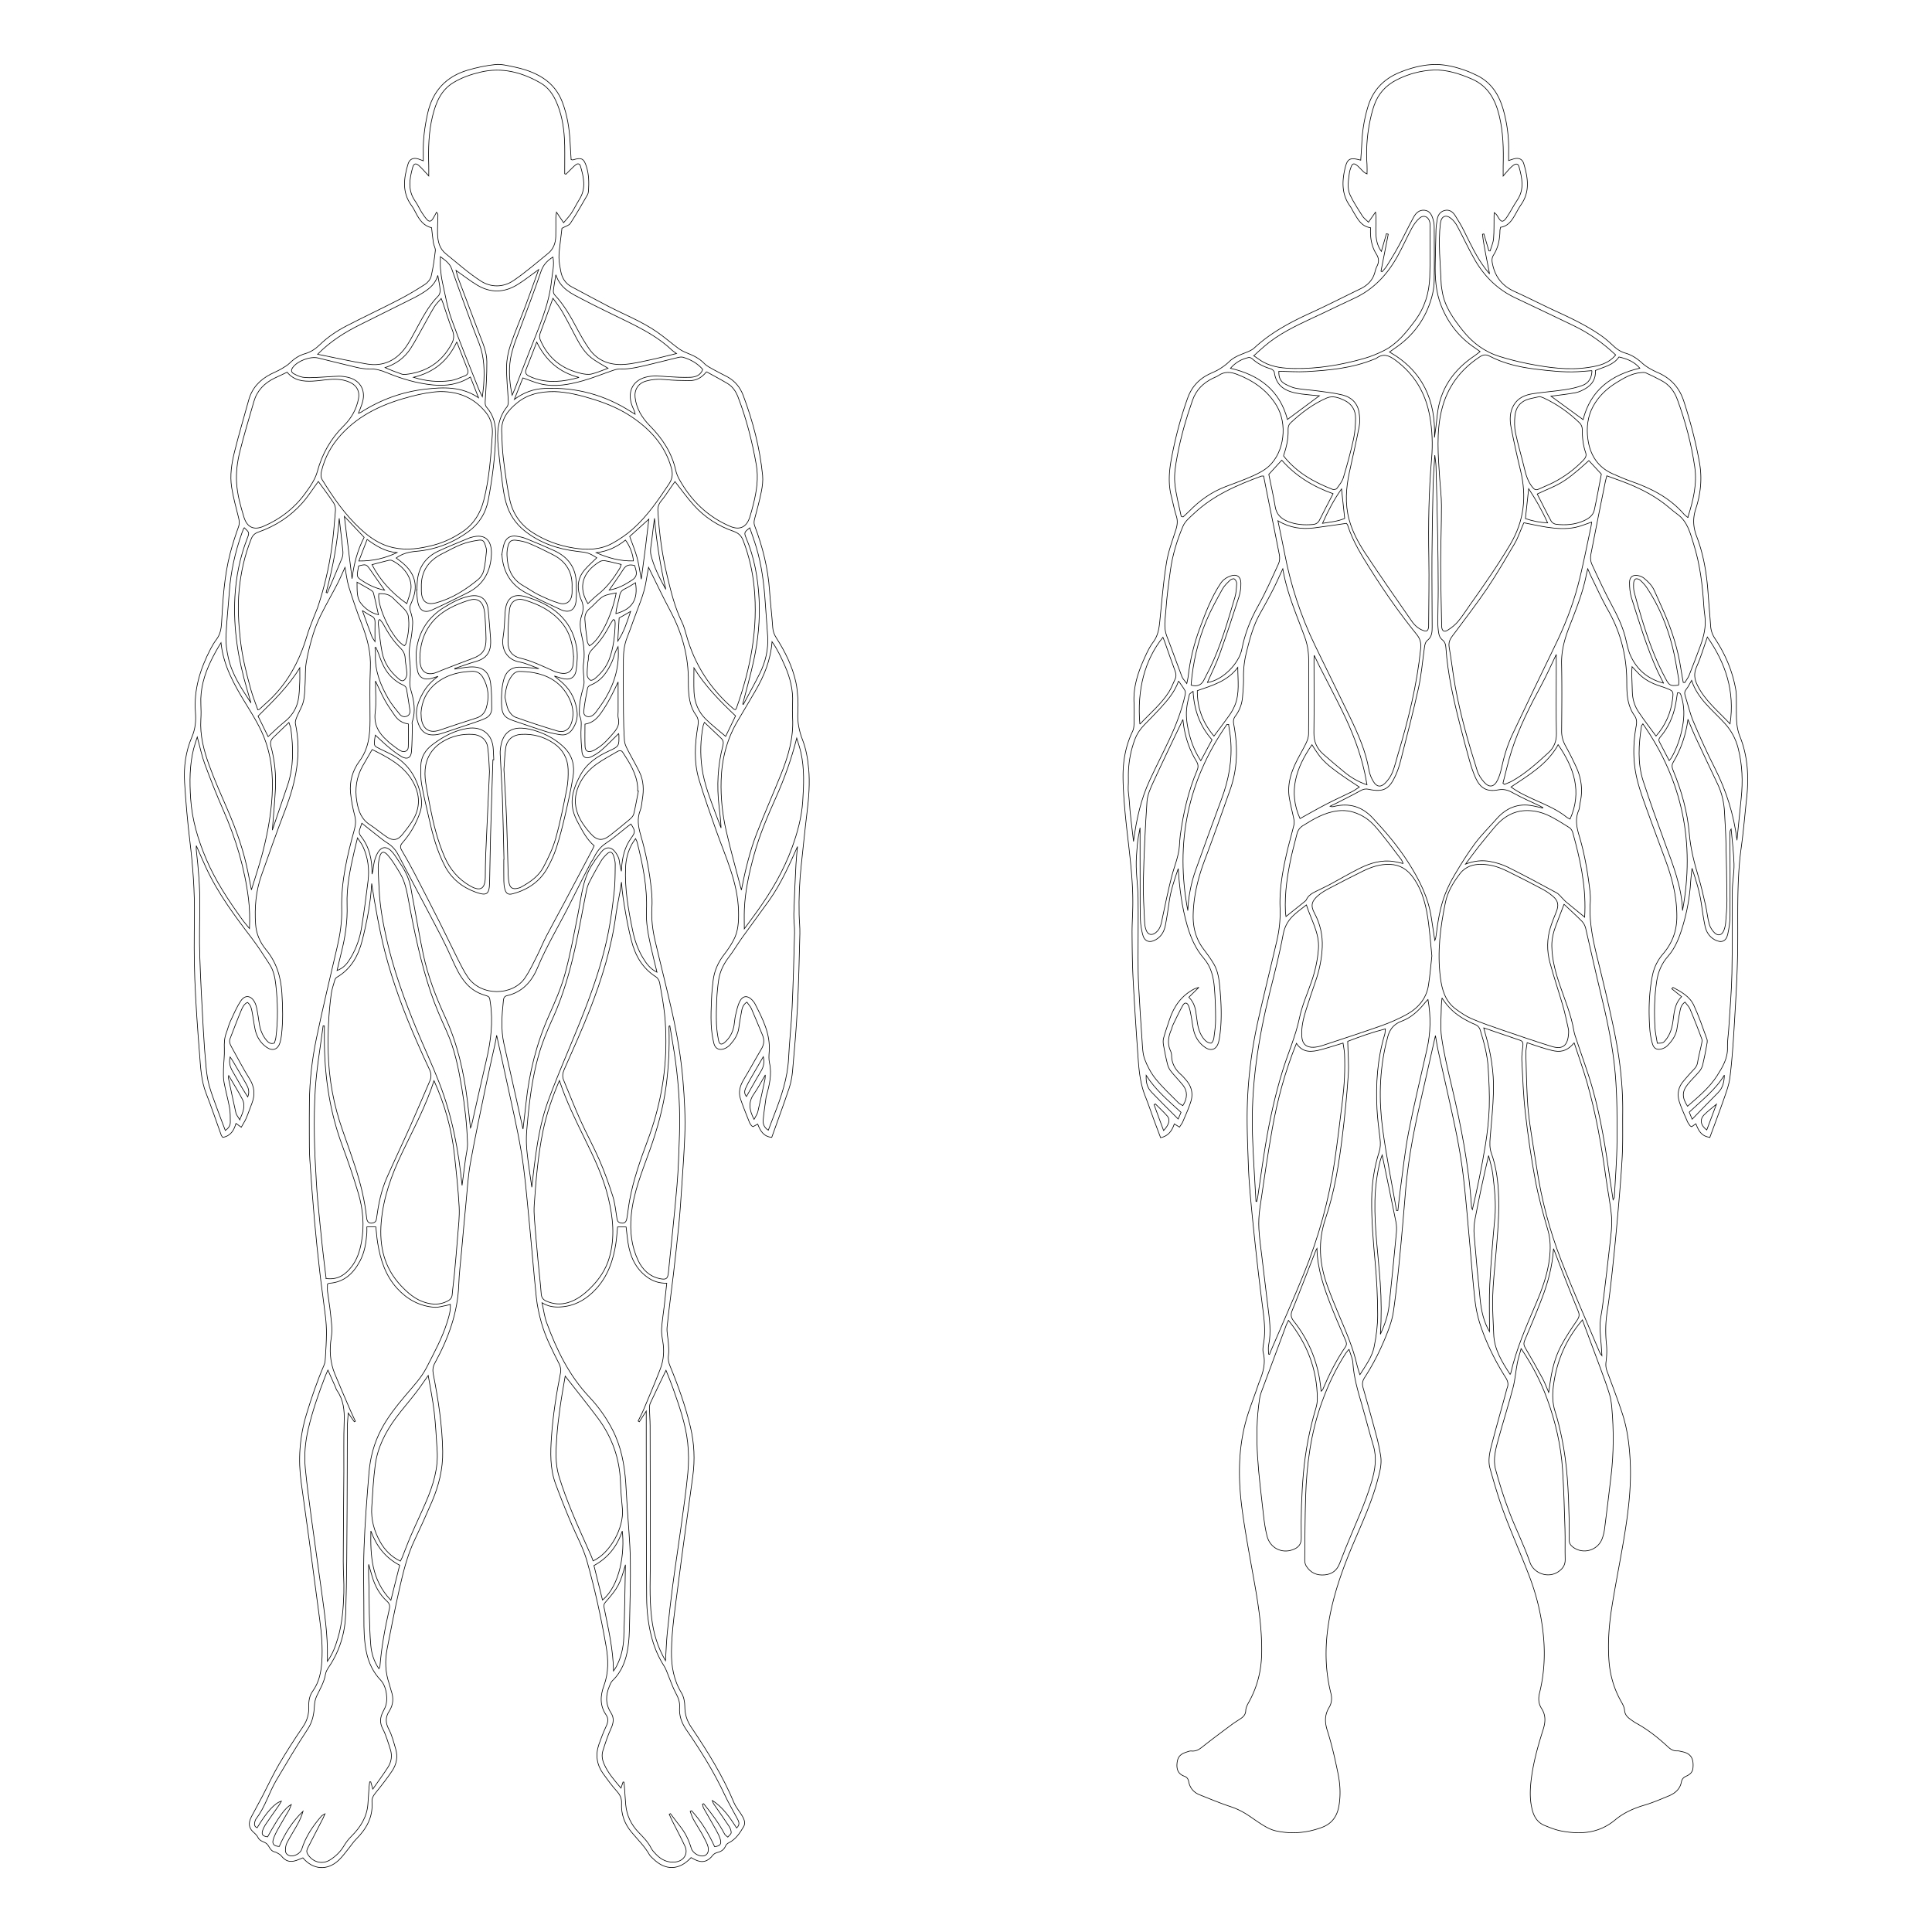 <svg
        viewBox="0 0 3000 3000"
        xml:space="preserve"
        fill="none"
        xmlns="http://www.w3.org/2000/svg"
>
    <g style="stroke: #000">
      <path
              d="M1235.97 1342.22c-1.29 25.54-2.56 51.09-3.32 76.65-.3 9.88 1.38 19.82 1.13 29.71-1 38.7-2.02 77.41-3.8 116.09-1.2 26.18-4.16 52.28-5.46 78.46-1.53 30.89-11.21 59.52-22.32 87.89-3.02 7.72-5.92 15.49-9.16 23.99-6.34-4.02-8.55-9.6-8-15.69 1.08-12.06 3.02-24.05 4.61-36.07.04-.31.19-.61.28-.92 4.68-17 8.97-33.95 4.92-51.9-1.24-5.51-.87-11.52-.44-17.24 2.07-27.59-10.07-50.91-21.98-74.31-1.14-2.24-2.83-4.28-4.57-6.14-6.69-7.13-14.17-7-18.81 1.61-3.54 6.57-5.02 14.34-6.84 21.72-1.29 5.25-1.45 10.76-2.38 16.11-1.81 10.42-6.41 19.46-14.48 26.4-4.96 4.27-8.23 3.44-9.51-2.9-1.7-8.43-2.98-17.05-3.29-25.63-.45-12.45-.19-24.95.38-37.4.47-10.2 1.44-20.42 2.91-30.53 1.93-13.22 7.52-24.87 15.69-35.58 7.54-9.88 13.83-20.71 21.07-30.83 13.76-19.26 27.97-38.19 41.68-57.48 18.39-25.9 31.22-54.71 44.08-83.67-.82 9.22-1.92 18.42-2.39 27.66z"
              style="stroke: #000"
              class="*"
      />
        <path
                d="M1170.92 1738.2c-7.63-14.63-9.25-26.82-.28-39.5 6.17-8.72 11.09-18.34 17.74-29.54-.3 3.9-.23 5.48-.56 6.98-3.63 16.8-7.15 33.63-11.12 50.35-.86 3.66-3.36 6.93-5.78 11.71zM1159.04 1702.68c-3.7-4.72-3-8.75-1.41-12.43 2.28-5.25 5.01-10.32 7.84-15.3 6.26-11.02 12.7-21.94 19.78-34.12 2.12 9.48.24 16.17-3.78 22.81-7.6 12.54-14.65 25.43-22.43 39.04zM1002.12 851.32c-1.99 15.83-4.17 31.63-6.34 47.96-2.24-11.75-3.71-23-6.65-33.85-2.91-10.72-7.3-21.04-11.35-32.41l29.75-26.91c-1.67 13.98-3.44 29.61-5.41 45.21zM981.91 900.42c-10.93 7.33-22.19 13.53-35.91 15.83 7.84-11.43 15.33-21.74 22.15-32.47 4.18-6.57 9.59-7.64 17.29-5.63.71 2.52 1.74 5.46 2.35 8.5 1.17 5.84-.51 10.16-5.88 13.77zM956.36 952.82c.33-2.73.42-5.14.95-7.45 1.55-6.82 3.54-13.55 4.83-20.41.97-5.14 3.29-8.41 8.23-10.64 5.68-2.57 10.87-6.23 16.4-9.49 4.39 25.93-4.88 41.29-30.41 47.99zM959.27 995.62c.71-11.98 1.43-23.96 2.14-36.03 5.23-2.98 10.41-5.94 17.81-10.17-5.82 17.33-10.66 32.61-19.95 46.2zM990.15 1222.27c.14 1.91.02 3.84.02 5.76l1.14.21c-2.34 11.9-4.38 23.86-7.21 35.64-.74 3.06-3.49 6.04-6.04 8.2-10.01 8.48-20.23 16.72-30.53 24.85-11.96 9.43-20.43 8.72-30.69-2.82-7.87-8.86-14.95-18.28-19.38-29.53-6.12-15.5-5.11-30.66 1.58-45.53 6.06-13.43 15.74-24.24 27.56-32.68 9.86-7.03 20.68-12.72 31.14-18.89 3.15-1.86 6.67-3.29 9.29.74 10.85 16.66 21.61 33.39 23.12 54.05zM1003.79 1414.43c-.79 18.13 2.57 35.69 6.36 53.2 2.98 13.74 6.48 27.36 10 42.07-10.54-5.21-16.76-13.8-22.19-22.94-7.59-12.76-12.4-26.7-15.44-41.18-6.82-32.6-12.62-65.32-11.12-98.87.59-13.03 3.84-25.25 10.21-36.62 1.36-2.42 3.12-4.61 5.33-7.82 1.11 2.43 1.96 3.71 2.31 5.12 8.91 35.12 16.14 70.51 14.54 107.04z"
                style="stroke: #000"
                class="*"
        />
        <path
                d="M1048.99 2628.28c3.92 7.26 6.91 14.39 6.3 22.7-.96 13.02 2.98 24.14 10.47 35 22.4 32.42 43.15 65.87 59.88 101.7 5.53 11.84 12.26 23.11 18.35 34.68 2.63 5 6.23 10.1-.12 16.13-10.52-16.06-20.84-31.95-37.7-42.62.68 1.78 1.06 3.77 2.1 5.3 7.74 11.36 15.78 22.52 23.35 33.99 2.03 3.07 3.8 6.98 3.78 10.49-.01 2.34-3.41 4.65-5.3 6.98-1.7-1.59-3.98-2.88-4.99-4.82-8.9-17.05-20.45-32.18-32.42-47.02-.63.23-1.26.47-1.88.7.6 2.13.8 4.47 1.85 6.35 6.26 11.16 12.86 22.12 19.03 33.32 2.76 5 5.56 10.2 6.98 15.67 1.82 7.01-.97 9.75-8.98 10.7-9.29-20.37-20.61-39.4-35.81-55.87-.72.31-1.45.62-2.17.93 1.59 4.09 2.77 8.4 4.86 12.21 3.99 7.3 8.61 14.25 12.73 21.47 2.86 5 5.43 10.17 7.95 15.35 4.41 9.06 3.32 16.92-2.54 19.52-7.21 3.19-18.85-2.86-21.32-11.19-3.69-12.4-9.17-23.85-17.27-34.03-5.14-6.46-10.02-13.13-15.01-19.71-.65.31-1.29.62-1.94.93 1.69 3.7 3.27 7.45 5.09 11.08 6.44 12.87 13.35 25.52 19.35 38.59 5.38 11.74-1.86 22.98-14.88 24.46-11.77 1.34-21.35-3.06-29.38-11.23-3.13-3.18-6.4-6.56-8.37-10.47-4.85-9.64-12.31-16.94-19.63-24.57-11.39-11.88-18.28-26.18-19.73-42.76-.81-9.23-1.3-18.49-1.98-27.73-.18-2.41-.52-4.82-.78-7.22-.47-.07-.94-.15-1.4-.22-.96 2.84-1.92 5.69-3.2 9.48-10.03-11.99-20.16-23.26-26.31-37.55-2.93-6.8-3.95-13.71-1.75-20.58 3.69-11.53 7.35-23.18 12.46-34.11 4.04-8.64 5.26-16.61.11-24.56-8.85-13.69-8.48-27.62-2.29-41.95 1.23-2.84 2.41-6.04 4.56-8.09 14.92-14.27 21.3-32.53 24.18-52.17 1.62-11.03 2.05-22.3 2.28-33.47.69-34.25 1.8-68.52 1.26-102.76-.42-26.51-3.07-52.99-4.71-79.48-.81-13.09-1.47-26.2-2.38-39.28-1.99-28.63-7.21-56.44-20.51-82.3-9.6-18.66-21.7-35.72-35.96-50.82-31.5-33.37-50.94-73.4-66.4-115.74-3.33-9.11-4.49-19.01-7.15-30.75 10.04 6.08 18.83 6.93 27.76 6.53 23.16-1.05 41.68-12.06 56.72-28.64 17.73-19.54 26.1-43.66 30.1-69.36 1.32-8.49 1.8-17.12 2.73-26.26h13.25c.92 7.69 1.67 15.59 2.83 23.43 3.25 21.97 11.5 41.16 30.23 54.68 8.62 6.22 18.07 9.38 30.06 9.27-1.28 11.72-2.45 23.01-3.76 34.28-1.4 12.07-3.41 24.09-4.21 36.2-.43 6.61.72 13.41 1.84 20.01 2.47 14.57 1.37 28.91-3.85 42.54-8.12 21.2-17.08 42.08-25.86 63.02-2.56 6.11-5.74 11.97-8.63 17.94.62.39 1.25.77 1.87 1.16 3.27-5.04 6.53-10.09 10.76-16.62 0 17.23-.02 32.79 0 48.34.13 80.41-.02 160.82.61 241.23.17 21.72 2.66 43.39 8.55 64.54 4.17 14.95 10.29 28.86 18.64 41.95 3.03 4.75 4.71 10.36 6.92 15.62 3.54 8.5 6.41 17.39 10.78 25.48z"
                style="display: inline; stroke: #000"
                class="*"
        />
        <path
                d="M818.23 1787.34c-1.11-11.09-1.14-22.44-.18-33.55 3.46-39.84 7.91-79.66 19.2-118.15 5.47-18.64 13.13-36.75 21.12-54.51 15.58-34.64 26.15-70.82 34.34-107.7 6.58-29.63 11.77-59.56 17.75-89.32.94-4.66 2.25-9.43 4.39-13.63a603.675 603.675 0 0 1 18.05-32.8c2.57-4.34 6.02-8.32 9.72-11.77 4.54-4.23 7.94-3.32 10.02 2.67 1.54 4.47 2.72 9.34 2.67 14.02-.15 14.37-.16 28.83-1.73 43.09-2.35 21.25-5.07 42.54-9.26 63.49-10.83 54.22-30.42 105.66-51.35 156.63-14.09 34.32-28.84 68.41-41.64 103.21-11.29 30.68-16.72 62.99-20.93 95.39-1.73 13.3-3.16 26.65-4.63 39.12-2.5-18.2-5.63-37.13-7.54-56.19z"
                style="stroke: #000"
                class="*"
        />
        <path
                d="M726.22 1516.94c-5.69-8.45-10.32-17.67-14.92-26.79-9.65-19.13-18.79-38.52-28.45-57.65-13.13-26-26.43-51.91-39.89-77.74-6.06-11.63-12.52-23.08-19.17-34.38-2.7-4.59-2.49-7.65 1.18-11.81 12.39-14.06 21.63-30.14 27.5-47.95 2.95-8.96 2.57-18.26.48-27.52-6.35-28.13-21.06-49.85-47.46-62.78-5.46-2.67-10.96-5.27-16.43-7.95-7.95-3.9-8.22-4.3-7.42-13.27.25-2.83.92-5.63 1.25-7.59 6.81 6.25 13.54 12.92 20.8 18.93 6.38 5.28 13.04 10.39 20.16 14.58 8.06 4.74 14.17 1.91 15.02-7.33 1.22-13.33 1.06-26.79 1.43-40.2.06-2.2-.89-4.65-.22-6.58 5.91-16.96 2.61-33.49-2.21-49.88-1.55-5.29-1.83-10.15-1.24-15.78 1.05-10.05.68-20.42-.51-30.49-.99-8.41-.98-16.39.63-24.72 2.05-10.63 3.67-21.45 4.06-32.25.23-6.47-1.74-13.19-3.71-19.49-1.06-3.39-1.01-5.99.33-9.04 1.67-3.81 3.21-7.68 4.54-11.62 8.39-24.76-3.21-42.24-17.12-53.78-2.94-2.44-6.07-4.65-9.68-7.39 9.64-6.97 20.09-9.46 31.28-10.4 29.76-2.51 56.92-13.1 80.77-30.46 16.31-11.87 27.16-28.7 31-49.24 6.29-33.69 10.8-67.59 11.4-101.88.27-15.35-3.21-29.89-13.81-41.86-2.5-2.82-2.6-5.87-2.36-9.7 1.27-20.41 2.67-40.87 2.52-61.3-.11-15.52-6.68-29.83-12.17-44.2-10.85-28.39-21.59-56.83-32.27-85.29-1.31-3.5-2.03-7.23-3.39-12.19 11.91 8.32 22.17 16.47 33.33 23.08 20.12 11.91 40.97 11.55 60.91-.39 11.44-6.85 21.87-15.37 34.01-24.04-7.22 19.96-13.84 38.88-20.9 57.64-7.44 19.77-15.96 39.16-22.68 59.17-3.62 10.76-6.02 22.43-6.21 33.74-.3 17.84 1.84 35.71 2.67 53.58.14 2.96-.23 6.74-1.94 8.85-14.73 18.17-15.72 39.45-13.82 61.14 1.79 20.38 4.32 40.71 7.06 60.99 2.45 18.14 6.01 36.2 16.5 51.68 4.58 6.75 10.33 13.05 16.66 18.18 23.55 19.1 51.17 28.75 80.93 32.38 18.11 2.21 19.12 2.08 32 10.18-6.25 6.15-12.97 11.98-18.74 18.63-10.02 11.54-12.3 24.99-7.86 39.58.56 1.84.91 3.79 1.76 5.48 4.37 8.62 4.73 16.83 1.29 26.33-4.25 11.71-1.39 24.21 1.21 36.03 2.79 12.68 3.63 25.01 1.77 38-1.33 9.28.66 19.01.87 28.55.07 3.09-.5 6.3-1.36 9.28-3.57 12.36-6.38 24.8-5.91 37.78.07 1.92-.39 4.11.37 5.71 3.92 8.27 2.09 16.81 2.02 25.36-.08 10.21.62 20.46 1.57 30.63.75 8.03 6.14 11.36 13.58 7.99 6.03-2.73 11.9-6.38 16.87-10.74 9.11-7.99 17.5-16.8 26.39-25.47.09.28.5.99.51 1.72.34 17.6.45 17.87-15.8 25.33-18.47 8.47-34.59 19.53-44.38 37.96-9.17 17.26-15.81 35.21-10.7 55.16 1.56 6.1 4.18 12.07 7.2 17.61 7.02 12.88 13.51 26.19 25.28 36.23-1 2.17-1.81 4.22-2.84 6.15-14.79 28.02-29.57 56.05-44.44 84.02-9.02 16.95-18.4 33.71-27.24 50.75-5 9.64-8.98 19.82-13.9 29.51-5.92 11.67-11.47 23.66-18.73 34.48-19.13 28.53-68.64 29.35-89.23-1.25z"
                style="display: inline; stroke: #000"
                class="*"
        />
        <path
                d="M722.82 1799.96c-1.79 13.59-3.56 27.19-5.34 40.78-5.37-54.57-15.46-107.91-35.28-159-10.88-28.04-23.73-55.32-35.24-83.13-19-45.9-35.88-92.54-46.81-141.12-5.62-24.99-10.18-50.16-11.41-75.82-.55-11.5-1.39-23-1.5-34.5-.05-5.37.9-10.86 2.15-16.12 2.07-8.74 6.47-10.15 12.35-3.57 5.07 5.67 9.37 12.14 13.4 18.63 4.39 7.06 8.98 14.23 11.83 21.96 3.28 8.89 5.23 18.36 6.94 27.72 8.99 49.14 19.12 98.04 35.02 145.44 6.9 20.59 15.77 40.58 24.69 60.41 12.63 28.07 18.44 57.8 23.47 87.84 4.76 28.44 7.93 57.05 8.83 85.84.26 8.17-2.02 16.42-3.1 24.64zM694.05 2054.02c-7.66 24.24-19.92 46.39-31.37 68.93-8.41 16.54-21.12 29.65-32.83 43.58-14.24 16.93-28.02 34.16-38.29 53.89-10.79 20.74-16.68 43.04-18.58 66.13-3.22 39.19-6.34 78.44-7.73 117.73-1.27 35.78-.11 71.65-.19 107.48-.04 17.95.22 35.82 3.87 53.51 3.45 16.72 10.48 31.46 22.35 43.87 9.02 9.43 12.11 31.18 6.36 42.92-.99 2.01-1.93 4.05-2.96 6.04-4.47 8.71-5.35 16.83-.39 26.32 5.26 10.08 8.39 21.33 11.89 32.25 3.1 9.67 1.56 19.24-3.87 27.67-7.07 10.98-14.86 21.5-23.4 33.74-1.45-5.07-2.32-8.12-3.19-11.17-.55-.04-1.09-.07-1.64-.11-.33 2.58-.78 5.15-.97 7.73-.66 8.92-1.17 17.85-1.83 26.77-1.5 20.3-11.59 36.12-25.66 50.07-4.47 4.43-8.45 9.59-11.65 15.01-5.35 9.03-12.66 16.01-21.25 21.52-12.46 7.99-27.76 3.59-35.14-9.16-2.18-3.76-.98-6.76.62-9.9 7.86-15.37 15.81-30.69 23.7-46.04.67-1.29 1.16-2.67 2.67-6.2-3.08 1.85-4.44 2.29-5.25 3.22-13.36 15.33-24.66 31.88-30.75 51.57-2.04 6.59-11.75 11.84-18.39 10.23-4.23-1.03-6.94-4.04-6.97-8.11-.03-3.99.54-8.45 2.34-11.92 5.16-9.92 11.25-19.35 16.64-29.15 3.45-6.28 6.31-12.89 8.35-19.93-16.34 15.66-28.11 34.25-36.93 54.7-7.93-.51-11.28-3.65-9.47-10.23 1.59-5.76 4.45-11.27 7.36-16.55 5.56-10.08 11.63-19.87 17.33-29.87 1.33-2.33 2.05-5.01 3.45-8.54-9.66 5.26-19.26 18.68-36.75 50.26-7.11-.86-9.63-3.44-7.92-9.26 1.14-3.89 3.23-7.64 5.51-11.04 6.61-9.83 13.56-19.42 20.32-29.15 1.21-1.75 2.14-3.69 3.48-6.05-10.61 3.16-22.89 16.82-37.6 41.35-3.99-1.57-4.69-4.75-3.87-8.37.48-2.15 1.33-4.41 2.65-6.13 13.82-18.01 19.65-40.18 31.05-59.39 15.84-26.69 31.62-53.46 48.7-79.35 7.54-11.43 9.71-23.2 10.38-36.12.27-5.2 1.41-10.73 3.65-15.39 5.26-10.96 11.5-21.38 13.55-33.7.65-3.92 2.91-7.79 5.19-11.17 16.8-24.88 25.2-52.85 26.17-82.25 1.8-54.71 1.76-109.48 2.19-164.23.33-41.96.16-83.93.36-125.89.03-6.68.85-13.35 1.44-21.9 3.8 5.46 6.6 9.48 9.4 13.49.55-.29 1.1-.58 1.66-.87-2.48-5.34-5.1-10.61-7.43-16.02-8.24-19.1-16.59-38.15-24.48-57.39-7.47-18.23-8.67-37.43-5.5-56.57 2.21-13.34-.14-26.15-1.44-39.13-1.09-10.81-3.1-21.52-4.41-32.31-.46-3.75-.07-7.6-.07-11.43 1.03-.53 1.83-1.28 2.69-1.34 23.38-1.54 37.71-15.48 47.98-34.96 7.03-13.32 9.27-27.83 10.41-42.59.24-3.17.04-6.37.04-10.08h13.99c.87 8.04 1.42 16.28 2.72 24.4 4.21 26.28 12.03 51.14 30.47 71.33 15.5 16.97 34.61 27.39 57.67 29.17 6.17.48 12.56-1.78 18.83-2.87 1.79-.31 3.53-.93 6.01-1.6.58 10.44-2.42 19.53-5.27 28.55zM529.99 1479.29c6.14-24.26 9.82-48.68 8.96-73.92-.95-27.94 4.63-55.28 10.91-82.4 1.51-6.51 3.11-13 5.25-21.88 3.56 5.56 6.5 9.17 8.4 13.26 7.83 16.94 10.23 34.93 8.02 53.3-2.97 24.7-6.29 49.37-10.32 73.92-2.65 16.15-8.24 31.53-16.66 45.71-4.9 8.26-10.55 15.87-21.17 19.7 2.19-9.23 4.28-18.49 6.61-27.69zM563.2 1189.32c4.66-8.31 9.52-16.51 14.69-25.46 24.72 12.32 48.3 24.49 62.47 48.54 12.36 21 12.95 42.41-.61 63.28-4.51 6.94-9.64 13.52-14.83 19.99-7.02 8.74-14 10.44-23.46 4.52-9.17-5.74-17.19-13.3-26.35-19.06-13.67-8.58-18.4-21.08-21.01-36.4-3.38-19.95-.64-38.06 9.1-55.41zM562.68 948.08c5.26 3.22 9.41 6.24 13.97 8.43 4.43 2.12 5.81 5.2 5.71 9.86-.22 9.82-.07 19.64-.07 29.85-1.6-2.55-3.86-5.15-5.01-8.18-4.98-13.07-9.63-26.26-14.6-39.96zM560.64 937.08c-7.19-8.94-5.94-21.1-6.25-33.09 7.29 4.11 13.74 7.6 20.01 11.38 2.09 1.26 4.84 2.97 5.37 4.98 2.89 11 5.17 22.16 7.87 34.18-11.6-2.55-20.48-9.34-27-17.45zM534.66 801.78c11.18 11.84 20.73 21.95 30.76 32.58-10.41 20.13-15.98 41.59-18.75 64.2-3.91-31.52-7.82-63.05-12.01-96.78zM418.74 1497.66c6.05 9.33 8.24 20.2 9.48 31 3.13 27.42 3.7 54.92.17 82.37-.39 3.07-1.62 6.03-2.33 8.6-6.11 2.18-9.41-.9-12.36-4.4-6.37-7.55-9.68-16.45-11.14-26.14-1.14-7.59-2.29-15.18-3.75-22.71-.67-3.42-1.67-6.92-3.27-9.99-5.62-10.76-15-12.12-21.67-2.07-6.49 9.77-11.17 20.79-16.12 31.5-2.67 5.78-4.06 12.14-6.35 18.11-3.04 7.95-3.35 16-3.02 24.47.41 10.79-1.1 21.63-1.36 32.46-.16 6.63-.3 13.42.89 19.89 2.42 13.21 6.16 26.17 8.54 39.39 1.29 7.17 1.07 14.64 1.19 21.98.08 5.05-1.95 9.3-7.8 13.24-4.38-11.61-8.53-22.27-12.42-33.02-4.36-12.04-9.06-24.01-12.5-36.32-2.56-9.17-3.92-18.79-4.82-28.3-1.82-19.1-3.26-38.25-4.31-57.41-2.11-38.65-4.35-77.31-5.58-115.99-.83-25.92-.12-51.89.09-77.83.24-28.86-2.15-57.54-5.46-86.16-.24-2.1-.03-4.25-.03-7.14 5.22 11.81 9.96 22.96 15.04 33.94 18.58 40.11 44.77 75.26 71.44 110.15 9.83 12.91 18.58 26.71 27.45 40.38z"
                style="stroke: #000"
                class="*"
        />
        <path
                d="M357.33 1641.27c1.66 2.49 3.05 4.36 4.23 6.36 6.93 11.79 13.89 23.57 20.66 35.45 3.31 5.81 5.75 11.9 2.52 20.18-3.26-5.12-6.04-9.21-8.54-13.48-4.98-8.51-9.68-17.19-14.71-25.67-4.02-6.79-6.45-13.8-4.16-22.84z"
                style="stroke: #000"
                class="*"
        />
        <path
                d="M372.31 1738.67c-2.71-4.59-5.26-7.28-5.97-10.39-4.18-18.29-7.95-36.67-11.81-55.03-.12-.55.25-1.2.67-3 7.41 12.73 14.86 24.45 21.18 36.75 5.13 10 1.17 19.76-4.07 31.67zM350.88 988.49c.91-23.28 3.61-46.48 5.24-69.74 2.18-31.14 9-61.25 19.34-90.63.74-2.11 1.51-4.21 2.37-6.27.36-.85 1-1.58 1.52-2.39 8.04 7.6 8.01 7.59 4.47 16.8-11.23 29.15-17.37 59.24-19.07 90.54-2.69 49.5 5.14 97.39 19.12 144.57 1.99 6.7 3.88 13.43 5.82 20.14-14.36-22.05-29.34-43.84-35.12-69.88-2.4-10.81-4.12-22.14-3.69-33.14zM454.59 570.63c7.31-10.11 26.99-17.72 39.34-14.75 19.9 4.79 39.72 9.94 59.67 14.55 6.51 1.5 13.33 2.66 19.95 2.45 9.61-.32 18.2 2.15 26.89 5.76 23.15 9.62 47.06 16.73 72.12 19.13 20.18 1.93 39.59-.78 57.87-12.32 4.35 11.12 8.47 21.63 12.59 32.14-26.18-17.75-54.81-16.58-83.28-13.23-35.76 4.21-69 16.38-99.42 35.9-.74.48-1.69.64-3.67 1.37 2.34-6.37 4.76-11.8 6.33-17.46 5.18-18.7-4.12-34.18-23-38.35-4.65-1.03-9.5-1.77-14.23-1.62-11.82.37-23.62 1.48-35.43 1.97-6.71.28-13.54.58-20.13-.4-4.86-.72-9.62-3.12-14.04-5.48-4.17-2.23-4.43-5.7-1.56-9.66zM672.08 339.85c-2.93 4.41-5.77 4.79-9.29.88-3.18-3.55-5.87-7.6-8.39-11.66-3.37-5.44-5.9-11.43-9.59-16.61-11.97-16.76-9.01-34.55-4.03-52.43 1.73-6.23 4.94-7.16 9.75-2.88 4.87 4.33 9.05 9.45 15.24 16.05 0-6.9.12-11.54-.02-16.18-.76-25.97-.27-51.86 6.06-77.25 5.13-20.59 12.89-39.79 32.16-51.48 12.95-7.85 27.15-12.74 41.87-16.26 33.77-8.07 64.64.19 93.77 16.97 11.07 6.37 18.53 16.47 23.81 28.15 8.3 18.36 11.81 37.85 13 57.7.94 15.58.37 31.26.47 46.89.02 2.7 0 5.4 0 8.11.63.23 1.26.46 1.9.69 1.9-1.9 3.77-3.84 5.71-5.7 3.21-3.1 6.28-6.39 9.76-9.16 2.75-2.19 5.96-1.56 6.97 1.89 5.11 17.35 9.29 34.72-1.4 51.75-4.41 7.02-7.98 14.58-12.49 21.53-3.06 4.72-7.1 8.82-12.17 14.98-4.22-6.27-7.15-10.61-11.01-16.33-.47 3.45-1.02 5.7-1.04 7.96-.09 9.92.22 19.85-.1 29.76-.34 10.3-3.65 19.62-11.93 26.28-17.91 14.43-35.24 29.77-54.29 42.53-15.6 10.44-34.55 10.44-50.1.42-19.24-12.41-36.51-27.92-54.4-42.37-9.72-7.85-12.55-19.06-12.83-30.9-.23-9.58.35-19.18.53-28.77.03-1.41-.21-2.82-2.18-4.87-1.88 3.42-3.56 7.03-5.74 10.31zM1060.75 554.77c11.81 3.55 22.32 9.32 30.47 18.93-3.54 9.32-11.28 11.88-19.34 12.17-11.47.42-23.01-.21-34.49-.94-11.73-.75-23.47-2.32-35.04.84-22.06 6.02-29.2 25.85-19.55 47.42 1.39 3.1 3.06 6.06 3.5 10.05-2.07-1.25-4.18-2.45-6.21-3.76-41.09-26.46-86.02-38.58-134.86-36.31-16.75.78-31.81 6.17-46.52 16.95 4.88-12.28 9.19-23.11 13.23-33.3 9.91 3.38 19 7.39 28.52 9.53 21.86 4.91 43.41.81 64.43-5.05 15.68-4.37 30.83-10.64 46.26-15.91 3.27-1.12 6.78-2.34 10.14-2.26 17.52.42 34.23-3.97 51-8.06 13.65-3.33 27.27-6.81 40.94-10.05 2.42-.56 5.24-.94 7.52-.25zM1174.31 849.57c8.39 28.01 12.06 56.82 13.96 85.91 1.15 17.53 2.71 35.04 3.77 52.58 1.23 20.26-3.18 39.5-12.2 57.54-8.13 16.27-16.99 32.18-25.53 48.24-.34-.19-.68-.37-1.01-.56 5.76-22.54 12.2-44.94 17.12-67.67 6.78-31.34 9.92-63.21 8.29-95.28-1.66-32.72-7.38-64.73-20.17-95.2-3.38-8.06-2.84-8.77 5.71-15.59 3.44 10.25 7.07 20.04 10.06 30.03z"
                style="display: inline; stroke: #000"
                class="*"
        />
        <path
                d="M1255.63 1193.23c-1.33-14.84-3.95-30.11-9.28-43.91-5.47-14.14-8.26-27.93-7.48-42.83.4-7.67.45-15.4-.03-23.06-.51-7.94-1.26-15.96-2.94-23.72-5.41-25.06-16.69-47.65-30.37-69.1-3.16-4.95-5.2-9.85-5.61-15.93-1.3-19.14-3.68-38.2-4.97-57.34-2.35-34.81-10.71-68.2-23.03-100.68-1.49-3.93-1.13-7.26-.12-11.07 3.66-13.91 7.54-27.8 10.36-41.89 1.68-8.39 2.85-17.28 2-25.72-4.27-42.58-15.01-83.7-30.01-123.72-4.77-12.74-12.9-22.78-25.01-29.28-6.76-3.63-13.74-6.88-20.42-10.66-5.27-2.98-11.08-5.69-15.16-9.94-7.61-7.94-16.9-12.35-26.78-16.27-4.67-1.85-9.33-4.16-13.36-7.13-11.31-8.35-21.92-17.69-33.48-25.67-23.28-16.08-49.65-26.48-74.69-39.34-19.34-9.94-38.38-20.47-57.61-30.63-9.88-5.22-14.97-13.75-16.94-24.31-1.29-6.9-2.64-13.9-2.78-20.88-.15-7.26 1.03-14.56 1.81-21.83.91-8.49 2.02-16.95 2.86-23.89 5.23-2.94 10.86-4.24 13.14-7.73 9.42-14.39 17.89-29.42 26.53-44.31 1.07-1.85 1.43-4.29 1.57-6.49.77-12.19.67-24.3-2.91-36.18-4.15-13.75-7.66-15.68-21.5-11.39-.51.16-1.18-.21-2.59-.5-.55-9.26-1.16-18.74-1.67-28.24-1.11-20.89-4.49-41.34-11.94-60.98-5.85-15.43-15.52-27.77-29.36-36.97-14.43-9.6-30.58-14.6-47.25-18.06-9.04-1.88-18.52-4.28-27.48-3.35-14.54 1.52-29.1 4.62-43.14 8.78-33.56 9.96-54.2 32.44-61.9 66.84-4.57 20.41-7.34 40.93-6.81 61.86.09 3.66.01 7.32.01 12.05-3.79-1.44-5.8-2.34-7.88-2.97-7.67-2.34-13.52.17-15.86 7.97-6.64 22.05-9.53 43.93 5.37 64.31 2.63 3.6 4.76 7.6 6.8 11.59 5.52 10.77 12.22 20.23 24.4 22.88 1 8.48 1.69 16.13 2.87 23.71.63 4.07 3.4 8.16 2.97 11.99-1.51 13.3-3.35 26.64-6.44 39.64-1.13 4.76-5.27 9.89-9.48 12.62-13.4 8.67-27.18 16.86-41.36 24.19-26.73 13.81-54 26.55-80.71 40.4-15.07 7.82-29.23 17.35-41.48 29.25-6.59 6.41-13.77 11.28-22.66 13.81-9.1 2.59-16.74 7.56-23.56 14.26-4.02 3.94-9.13 6.89-14.06 9.76-4.97 2.89-10.36 5.05-15.5 7.66-17.06 8.67-29.33 21.47-34.53 40.3-7.41 26.81-15.34 53.49-22.06 80.48-4.48 18.01-7.39 36.62-4.44 55.17 2.51 15.75 6.79 31.23 10.67 46.73 1.27 5.08 1.8 9.5-.1 14.77-4.78 13.23-9.1 26.68-12.69 40.28-9.35 35.48-11.45 71.95-13.52 108.36-.54 9.52-2.07 18.27-8.01 26.07-3.47 4.56-6.45 9.56-9.09 14.65-16.02 30.9-26.23 63.11-23.48 98.63 1 12.9-.02 25.41-5.54 38.22-9.56 22.21-12.87 46.36-11.34 70.55 1.93 30.3 4.52 60.6 8.19 90.73 4.77 39.15 7.61 78.31 7.11 117.77-.4 32.03-.7 64.11.55 96.11 1.51 38.67 4.25 77.32 7.33 115.9 1.67 20.95 2.39 42.11 10.28 62.23 8.41 21.45 15.69 43.34 23.53 65.02.4 1.11 1.37 2.02 2.27 3.3 12.47-2.16 17.44-11.01 20.54-21.66 2.52 1.81 4.95 3.55 8.23 5.9 2.87-5.15 5.71-9.4 7.69-14.02 3.26-7.62 5.89-15.51 8.89-23.24 5.23-13.49 3.93-25.79-4-38.34-10.08-15.95-18.64-32.85-27.89-49.33-2.26-4.03-3.85-8.08-2.01-12.78 5.73-14.6 11.13-29.33 17.25-43.75 1.99-4.7 4.28-9.95 9.81-12.35 5.81 4.81 6.4 11.37 7.59 17.55 1.58 8.16 2.4 16.47 4.18 24.58 2.49 11.31 8.3 20.91 17.84 27.55 9.35 6.51 17.49 3.45 20.8-7.25 1.13-3.64 1.81-7.48 2.25-11.27 2.58-22.02 2.07-44 .64-66.13-1.62-25.12-8.51-47.5-24.8-67.13-9.31-11.22-15.02-24.72-16.01-39.49-1.73-25.77.38-51.24 9.1-75.76 12.02-33.78 23.82-67.65 36.72-101.1 16.79-43.53 25.96-87.66 16.04-134.32-.7-3.3.92-7.38 2.28-10.76 3.2-7.97 8.06-15.46 10.08-23.68 2.19-8.89 2.13-18.37 2.7-27.62.66-10.81-.09-21.82 1.66-32.44 2.34-14.16 5.94-28.19 10.04-41.96 3.18-10.68 7.28-21.23 12.2-31.23 8.19-16.64 17.52-32.71 26.05-49.19 4.26-8.22 7.8-16.81 11.98-25.91 2.04 10.79 2.99 20.81 5.92 30.21 6.09 19.53 12.65 38.97 20.1 58.02 8.6 22 14.45 44.05 13.34 68.11-1.25 27.18-.42 54.46-.49 81.7-.05 22.54-2.3 43.89-16.71 63.32-10.28 13.85-15.41 31.14-13.56 49.06 1.21 11.73 3.4 23.47 6.42 34.86 1.98 7.47 1.7 14.11-.32 21.42-11.18 40.48-20.96 81.29-19.81 123.7.54 20.07-2.48 39.49-6.98 58.89-11 47.37-22.44 94.65-32.32 142.25-6.69 32.25-10.51 65.06-10.85 98.12-.18 16.93-.24 33.87-.15 50.8.07 13.13-.08 26.3.79 39.4 2.1 31.6 4.48 63.18 7.26 94.73 2.36 26.76 5.21 53.49 8.27 80.18 2.62 22.87 6.02 45.66 8.73 68.52 1.05 8.86 1.64 17.84 1.57 26.76-.09 12.11-.89 24.21-1.62 36.3-.25 4.07-.42 8.44-1.99 12.09-10.81 25.02-19.59 50.71-27.49 76.79-10.58 34.94-13.15 70.3-8.06 106.35 4.29 30.4 8.53 60.8 12.62 91.23 5.45 40.57 10.61 81.18 16.14 121.75 2.9 21.31 4.55 42.69 3.23 64.15-1.01 16.41-4.15 32.4-14.09 46.21-5.11 7.09-6.47 15.21-6.2 23.69.37 11.5-2.23 21.78-8.94 31.6-12.99 19.02-25.52 38.42-37.19 58.27-9.23 15.71-16.85 32.36-25.28 48.55-4.71 9.04-9.65 17.95-14.42 26.96-1.94 3.66-4.11 7.28-5.42 11.18-2.66 7.9-.29 14.17 6.08 19.56 2.55 2.16 5.02 4.83 6.46 7.78 2.91 5.94 9.59 6.07 13.47 9.59 3.95 3.58 5.1 10.24 11.25 12.3 1.21.41 2.58.52 3.64 1.15 2.59 1.53 5.65 2.8 7.45 5.03 6.76 8.42 13.22 10.73 23.5 7.37 3.55-1.16 6.96-2.75 10.24-4.07 15.84 18.77 37.98 20.3 55.63 3.69 6-5.64 10.79-12.58 16.05-18.99 3.62-4.42 6.7-9.35 10.72-13.36 16.09-16.07 26.64-34.42 24.94-58.02-.43-5.95 2.15-10.07 5.78-14.53 8.88-10.9 17.54-22.04 25.39-33.69 6.87-10.2 9.21-21.9 5.64-34-3.07-10.4-5.69-21.22-10.69-30.7-5.29-10.01-5.48-18.74.43-27.82 6.67-10.24 7.22-20.88 3.19-32.14-1.18-3.31-1.69-6.86-2.85-10.17-6.33-17.99-7.06-36.36-3.41-54.89 6.12-31.07 12.08-62.19 19.08-93.07 5.86-25.88 12.08-51.73 23.64-75.94 9.37-19.64 18.33-39.49 26.9-59.5 10.67-24.93 17.12-50.67 16.65-78.24-.69-40.54-6.91-80.28-14.63-119.87-1.24-6.38-.57-11.54 2.59-17.31 20.82-38.04 35.49-77.95 37.01-121.96.56-16.28 2.61-32.52 4.07-48.76 2.35-26.12 4.65-52.25 7.2-78.35 1.99-20.37 3.13-40.92 6.74-61.01 7.12-39.65 15.55-79.08 23.71-118.54 4.66-22.55 9.87-44.99 14.79-67.5.89-4.06 1.52-8.17 2.31-12.48 4.88 22.26 9.72 43.78 14.31 65.35 8.18 38.48 17.44 76.78 23.93 115.55 5.58 33.38 8.25 67.27 11.62 100.99 4.17 41.69 7.4 83.48 11.76 125.15 1.39 13.26 4.33 26.5 7.94 39.36 6.25 22.29 16.92 42.8 27.34 63.38 2.02 3.98 3.22 9.38 2.38 13.65-6.53 32.99-11.78 66.15-14.14 99.69-1.74 24.66-2.43 49.46 6.28 73.15 7.84 21.3 16.3 42.4 25.2 63.28 8.02 18.82 17.98 36.76 23.6 56.65 12.29 43.46 21.9 87.46 29.65 131.95 3.65 20.96 4.18 41.4-3.24 61.51-5.86 15.88-6.64 31.06 3.42 45.71 3.8 5.53 2.93 11.18.09 17.26-4.32 9.25-8.05 18.82-11.4 28.47-5.64 16.26-3.25 31.67 6.79 45.6 6.72 9.34 13.57 18.66 21.23 27.22 5.04 5.63 7.55 11.2 7.18 18.8-.82 16.69 4.6 31.38 15.28 44.32 9.53 11.55 20.51 21.96 27.96 35.2 1.37 2.44 3.8 4.31 5.85 6.33 19.04 18.71 40.45 18.3 58.84-1.79 2.41 1.27 4.35 2.35 6.33 3.34 10.93 5.43 20 2.91 27.49-7.07 1.5-2 4.34-3.49 6.85-4.13 5.95-1.52 10.46-4.23 12.92-10.22.82-2 2.94-3.93 4.95-4.91 10.99-5.37 17.31-15.3 23.08-25.07 4.11-6.96-.58-14.17-4.61-20.5-3.43-5.39-7.74-10.41-10.15-16.22-17.45-41.95-41.31-80.28-66.61-117.72-6.86-10.16-9.88-20.17-9.96-32.17-.05-7.07-1.57-15.07-5.17-20.99-12.15-19.99-15.85-41.63-15.57-64.41.44-34.65 5.97-68.82 10.31-103.07 7.16-56.46 15.23-112.81 22.85-169.22 3.46-25.64 2.31-51.05-3.7-76.28-7.73-32.49-18.92-63.81-31.63-94.62-2.25-5.46-3.39-10.6-2.48-16.67.94-6.23.27-12.75-.13-19.12-.52-8.3-2.78-16.7-1.98-24.82 2.69-27.04 6.54-53.95 9.7-80.95 3.04-26.05 5.99-52.11 8.55-78.2 1.81-18.44 3.05-36.94 4.28-55.44 1.8-27.13 3.78-54.25 4.9-81.41 1.2-29.14-.4-58.21-2.85-87.29-2.97-35.16-8.83-69.83-16.48-104.18-8.35-37.47-17.92-74.67-26.67-112.06-3.95-16.87-6.07-33.96-5.01-51.42.54-8.91.18-17.96-.7-26.85-2.86-29.04-8.43-57.65-16.6-85.63-3.86-13.22-6.11-25.7-.77-39 2.1-5.23 2.25-11.26 3.21-16.94 2.46-14.51 2.1-28.89-4.42-42.31-5.86-12.07-12.77-23.62-18.86-35.57-2.12-4.15-4.22-8.77-4.52-13.3-.98-14.68-1.39-29.41-1.53-44.13-.25-27.23-.34-54.47-.12-81.71.09-11.53 1.36-22.97 5.66-33.9 3.52-8.93 6.79-17.96 9.99-27.01 7.24-20.49 16.61-40.29 19.87-62.06.93-6.19 2.18-12.32 3.62-20.3 1.42 2.95 2.04 4.28 2.7 5.6 10.12 20.34 19.73 40.95 30.49 60.95 17.43 32.4 27.7 66.59 28.49 103.47.15 7.05-.09 14.12.35 21.14.86 13.56 3.25 26.88 11.43 38.13 3.96 5.46 4.22 10.5 3.13 16.91-4.77 27.97-6.55 56.17 1.8 83.71 7.98 26.32 17.21 52.27 26.36 78.22 14.53 41.24 33.93 81.04 34.91 126.12.34 15.6-.27 30.8-7.76 44.74-4.07 7.56-8.86 14.85-14.15 21.62-9.53 12.18-15.68 25.65-17.52 40.96-1.14 9.52-2.1 19.09-2.51 28.66-.55 13.1-1.08 26.24-.53 39.32.42 9.85 1.86 19.79 4.11 29.39 2.14 9.13 9.46 11.96 17.89 7.87 2.81-1.37 5.52-3.4 7.61-5.73 6.47-7.24 11.72-15.22 13.2-25.15 1.08-7.27 2.06-14.57 3.54-21.76 1.36-6.63 1.36-14.06 9.1-19.03 2.54 3.61 5.48 6.65 7.08 10.27 5.92 13.46 11.34 27.13 17.08 40.67 3.24 7.66 2.65 14.7-1.67 21.94-9.34 15.68-17.97 31.78-27.41 47.39-5.79 9.58-8.63 19.48-4.97 30.18 4.22 12.37 9.24 24.47 14.02 36.64.69 1.75 1.93 3.31 3.11 4.81.54.68 1.56.97 2.39 1.46 2.41-1.35 4.69-2.64 7.14-4.02 4.12 10.57 8.92 19.26 21.82 20.68 9.16-25.71 18.49-50.9 27-76.36 2.91-8.71 4.57-18.04 5.38-27.21 2.9-32.82 5.85-65.66 7.55-98.55 1.96-38.04 2.77-76.14 3.75-114.22.25-9.89-.93-19.81-1.16-29.72-.63-26.28.61-52.48 3.5-78.61 2.95-26.7 5.51-53.46 8.79-80.12 2.83-22.7 4.54-45.44 2.52-68.09z"
                style="stroke: #000"
                class="*"
        />
        <g
                class="Adductors"
                style="stroke: #000"
        >
        <path
                d="M812.12 1753.26c-3.48-15.68-6.76-30.61-10.09-45.52-6.49-29-13.03-57.99-19.51-86.99-4.96-22.2-3.19-44.52-.87-66.82.36-3.47 1.09-6.83 5.61-7.86 23.78-5.37 38.49-22.02 47.2-42.91 15.09-36.16 35.64-69.4 52.84-104.39 9.88-20.1 20.28-39.93 30.51-59.85.86-1.67 2.14-3.12 3.23-4.67 4.55-9.98 10.22-18.62 19.94-24.94 11.49-7.47 21.8-16.74 32.64-25.22 1.99-1.55 4.04-3.02 6.08-4.55 7.04 10.79 7.09 12.61.19 22.08-10.2 14.01-13.61 30.16-14.78 46.96-.1 1.43-.17 2.86-.23 4.29-.96-4.81-2.49-9.17-3.2-16.07-.46-4.5-3.03-9.17-5.74-12.98-6.85-9.67-15.51-9.58-22.81-.26-3.34 4.26-6.52 8.66-9.78 12.99-.1.31-.12.67-.3.91-18.19 24.14-19.86 53.39-25.5 81.48-6.29 31.32-11.88 62.88-20.33 93.63-6.06 22.07-15.5 43.35-24.85 64.36-19.46 43.7-30.73 89.38-35.67 136.79-1.36 12.89-2.98 25.75-4.58 39.54zM755.38 1645.46c-8.06 34.25-15.57 68.63-23.36 102.95-.19.85-.81 1.61-1.5 2.93-1.69-14.96-3.17-29.35-4.97-43.71-5.54-44.32-15.45-87.45-34.24-128.27-14.49-31.46-26.94-63.72-34.12-97.69-5.29-25.03-9.5-50.29-14.18-75.45-1.58-8.49-3.33-16.95-4.69-25.48-2.33-14.53-8.23-27.51-16.51-39.54-3.81-5.54-7.21-11.4-11.41-16.63-8.23-10.26-17.61-12.39-24.71 1.15-4.01 7.65-5.83 16.97-6.5 25.71-.69 2.8-1.17 4.58-1.53 5.93 0-.24.01-.48.01-.72.15-21.34-3.73-41.33-17.53-58.52-4.96-6.18-.5-12.01 1.76-19.79 7.49 5.97 13.66 10.99 19.94 15.87 6.56 5.1 12.93 10.55 19.94 14.97 7.03 4.44 12.3 10.15 16.11 17.33 11.1 20.92 22.08 41.9 33.13 62.85 11.64 22.09 23.44 44.09 34.89 66.28 5.57 10.79 10.67 21.84 15.66 32.92 6.05 13.44 12.05 26.83 21.9 38.13 7.83 8.98 17.26 15.07 28.62 18.45 8.45 2.51 7.97 2.7 9.32 11.85 4.44 29.97.85 59.27-6.03 88.48z"
                style="stroke: #000"
                class="adductors"
        />
      </g>
        <g
                class="Shoulders"
                style="display: inline; stroke: #000"
        >
        <path
                d="M367.45 750.59c-1.15-16.8 1-33.36 5.01-49.45 6.5-26.04 14.29-51.76 21.74-77.56 4.92-17.04 16.23-28.69 31.96-36.31 6.34-3.07 12.73-6.02 19.69-9.31 10.74 13.11 24.96 14.54 39.67 13.84 9.25-.44 18.44-2.08 27.69-2.69 10.62-.7 21.13.21 30.93 4.94 10.29 4.97 14.71 13.96 12.49 25.3-3.18 16.24-11.1 30.18-22.65 41.59-20.36 20.1-33.69 43.55-41.23 71.3-3.32 12.22-11.36 23.62-19.02 34.11-16.72 22.93-38.65 39.8-64.84 51.01-14.74 6.31-25.3 1.39-30.11-14.36-5.25-17.15-10.09-34.37-11.33-52.41z"
                style="stroke: #000"
                class="shoulder-right"
        />
            <path
                    d="M1097.05 577.29c11.32 6.28 22.07 11.9 32.46 18.12 7.93 4.75 13.06 12.13 16.37 20.72 13.15 34.13 22.11 69.37 28.46 105.35 3.7 20.99.56 41.36-4.56 61.62-1.72 6.81-3.45 13.65-5.65 20.32-5.09 15.46-15.73 20.18-30.59 13.79-34.86-14.98-60.49-40-78.76-72.87-2.46-4.43-4.45-9.32-5.56-14.25-6.07-27.16-20.62-49.17-39.9-68.71-12.06-12.23-21.09-26.45-23.13-44.15-1.4-12.13 4.89-22.07 16.82-25.45 9.9-2.8 19.95-3.44 30.34-2.35 12.31 1.3 24.77 1.46 37.18 1.6 10.55.12 19.13-4.54 26.52-13.74z"
                    style="display: inline; stroke: #000"
                    class="shoulder-left"
            />
      </g>
        <g
                class="Abdominals"
                style="display: inline; stroke: #000"
        >
        <path
                d="M654.28 912.09c0 1.92-.05 3.84.01 5.76.51 16.21 7.96 22.31 23.45 18.05 24.49-6.75 45.47-20.25 64.85-36.19 3.95-3.25 7.31-8.59 8.5-13.56 2.37-9.85 3.28-20.1 4.28-30.23.3-3.03-.76-6.33-1.76-9.32-2.35-7.01-3.96-8.72-11.12-7.68-8.77 1.27-17.66 3.19-25.89 6.4-10.38 4.04-20.17 9.59-30.15 14.62-21.39 10.78-33.03 27.64-32.17 52.15z"
                style="stroke: #000"
                class="bench"
        />
            <path
                    d="M647.4 915.75c.29-5.43.23-10.9.94-16.27 2.67-20.37 13.81-34.95 32.1-43.57 15.88-7.48 32.31-13.81 48.49-20.63.59-.25 1.21-.42 1.82-.61 25.47-7.82 33.05 7.75 32.3 26.24-1.04 25.83-12.02 46.92-36.14 59.1-18.52 9.35-37.16 18.51-56.03 27.14-11.61 5.31-19.2 1.2-21.96-11.42-1.42-6.48-1.45-13.27-2.1-19.91.19-.04.39-.06.58-.07z"
                    style="stroke: #000"
                    class="bench"
            />
            <path
                    d="M888.28 912.04c1.08-23.14-8.99-40.01-29.41-50.54-12.2-6.29-24.54-12.38-37.18-17.7-6.36-2.68-13.45-4.06-20.34-4.91-6.91-.86-10.29 1.46-12.26 8.06-1.43 4.79-2.01 10.04-1.85 15.05.61 19.86 6.63 36.99 25.23 47.45 8.06 4.54 15.58 10.12 23.87 14.15 10.28 4.99 20.85 9.74 31.77 12.98 11.55 3.43 19.3-2.98 20.15-14.96.21-3.17.02-6.38.02-9.58z"
                    style="display: inline; stroke: #000"
                    class="bench"
            />
            <path
                    d="M779.38 860.4c1.17-5.58 1.72-11.38 3.64-16.69 3.17-8.78 9.64-12.42 18.88-11.09 5.03.72 10.16 1.82 14.85 3.71 14.52 5.87 28.95 11.97 43.22 18.42 21.68 9.8 34.3 26.15 34.88 50.56.22 9.21.54 18.5-.32 27.65-1.35 14.34-10.51 19.71-23.54 13.8-17.75-8.06-35.39-16.42-52.73-25.32-24.62-12.63-37.47-33.01-38.88-61.04zM760.07 1198.15c-.69-10.13-.88-24.25-2.83-38.12-1.64-11.66-10.96-18.85-22.77-19.65-16.74-1.13-32.54 2.55-46.89 11.08-5.65 3.36-11.01 7.83-15.2 12.88-12.31 14.86-14.1 32.54-11.36 50.85 1.94 12.96 4.54 25.82 7.05 38.69 5.09 26.1 11.52 51.76 22.12 76.33 8.43 19.54 21.25 34.79 39.67 45.37 15.87 9.11 23.39 4.89 23.7-13.3.2-11.53.1-23.07.6-34.58 1.8-41.87 3.8-83.73 5.91-129.55z"
                    style="display: inline; stroke: #000"
                    class="bench"
            />
            <path
                    d="M765.38 1179.71c-1.22 39.3-2.55 78.6-3.64 117.9-.67 24.29-.9 48.6-1.5 72.89-.45 18.28-4.37 21.09-21.69 14.81-20.89-7.58-37.34-20.72-47.8-40.66-12.77-24.32-19.5-50.64-25.37-77.23-3.65-16.54-7.85-32.98-10.71-49.66-1.6-9.3-1.44-19-1.24-28.5.3-14.03 7.24-24.86 18.23-33.12 16.27-12.24 33.73-21.85 54.27-25.1 22.79-3.61 38.98 9.27 40.02 32.43.24 5.43.55 10.85.82 16.27l-1.39-.03zM782.5 1194.71c1.44 26.61 3.11 52.14 4.12 77.69 1.12 28.45 1.59 56.92 2.47 85.38.15 4.76.54 9.6 1.6 14.23 1.51 6.57 5.5 8.87 12.04 7.57 2.18-.43 4.44-1.03 6.37-2.09 13.89-7.66 27.15-16.62 34.66-30.85 7.56-14.35 14.75-29.3 19.12-44.83 7.08-25.18 12.14-50.97 17.2-76.66 1.96-9.93 2.46-20.35 2.12-30.49-.56-16.59-7.91-30.44-21.56-39.9-15.39-10.66-32.79-15.64-51.7-14.41-12.7.83-21.87 8.37-23.69 21.02-1.64 11.33-1.94 22.87-2.75 33.34z"
                    style="display: inline; stroke: #000"
                    class="bench"
            />
            <path
                    d="M782.57 1334.57c-.79-32.01-1.35-64.02-2.46-96.02-.79-22.7-2.46-45.36-3.44-68.05-.2-4.73.47-9.6 1.45-14.26 3.66-17.28 14.2-26.27 31.87-25.61 8.45.32 17.09 2.52 25.14 5.32 15.2 5.29 29.06 13.2 40.76 24.57 13.14 12.76 16.78 28.66 13.91 45.86-3.37 20.16-7.76 40.18-12.39 60.1-3.91 16.81-8.17 33.59-13.47 49.99-3.52 10.89-8.43 21.49-14 31.51-11.66 21-30.26 33.42-53.1 39.72-7.62 2.1-10.83.29-12.94-7.2-1.11-3.94-1.45-8.19-1.52-12.31-.2-11.21-.07-22.42-.07-33.63.09.01.18.01.26.01z"
                    style="fill-opacity: 0; stroke: #000"
                    class="bench"
            />
            <path
                    d="M784.03 1082.49c1.73 6.74 2.53 13.91 5.48 20.06 2.17 4.53 6.49 9.54 11 11.17 21.32 7.72 42.93 14.73 64.66 21.23 11.48 3.44 19.53-2.43 22.81-14.32 3.72-13.47 1.21-26.09-5-38.03-16.29-31.34-46.62-39.66-76.43-39.99-5.12-.06-8.93 2.92-11.93 7.03-7.09 9.74-9.35 20.83-10.59 32.85z"
                    style="stroke: #000"
                    class="bench"
            />
            <path
                    d="M890.67 1019.8c-1.17-19.3-5.64-38.2-19.35-54.02-15.23-17.58-35.05-27.53-56.76-33.99-12.54-3.73-21.96 1.97-23.47 15.26-1.91 16.75-2.25 33.74-2.26 50.62 0 12.98 6.63 21.33 19.1 24.28 17.92 4.24 34.22 12.26 50.83 19.68 4.57 2.04 9.64 3.59 14.6 4.01 9.43.8 15.18-4.19 16.54-13.48.55-3.76.5-7.63.77-12.36z"
                    style="display: inline; stroke: #000"
                    class="bench"
            />
            <path
                    d="M860.85 1049.74c5.81 4.95 10.55 8.54 14.78 12.66 12.18 11.86 18.73 26.59 20.5 43.33 1.04 9.89-2.02 19.2-7.64 27.15-3.96 5.61-10.14 9.18-17.46 8.1-7.53-1.11-15.09-2.52-22.35-4.76-15.57-4.81-30.94-10.24-46.4-15.42-.91-.3-1.81-.63-2.73-.93-16.69-5.35-20.35-10.26-20.77-27.61-.3-12.51.12-24.92 3.48-37.09 3.28-11.9 11.01-18.97 23.29-19.21 10.06-.19 20.14 1.37 31.22 2.24-10.41-3.66-20.03-8.47-30.18-10.28-18.62-3.31-28.59-18.97-25.4-38.38 2.01-12.25 2.37-24.8 3.05-37.24 1.25-22.82 11.23-31.91 32.89-25.49 39.24 11.64 70.01 33.68 77.98 77.07 2.14 11.66 1.29 24.25-.34 36.11-1.75 12.79-10.05 16.84-22.46 13.28-3.32-.95-6.6-2.03-11.46-3.53z"
                    style="display: inline; fill-opacity: 0.155; stroke: #000"
                    class="bench"
            />
            <path
                    d="M653.76 1106.86c.12 2.56.14 5.12.38 7.67 1.44 15.22 10.71 25.37 28.36 19.29 19.04-6.56 38.17-12.85 57.36-18.94 7.8-2.47 12.8-7.85 15.01-15 5.12-16.59 3.78-32.9-5.13-48.12-3.63-6.21-9.01-9.64-16.61-9.34-15.54.61-30.74 3.36-44.34 10.81-20.97 11.47-33.27 29.26-35.03 53.63zM652 1020.69c.25 3.83.09 7.73.82 11.47 2.18 11.12 10.3 16.18 21.28 13.21 4.29-1.16 8.32-3.25 12.49-4.86 15.78-6.08 31.5-12.3 47.36-18.14 15.31-5.63 20.84-12.96 20.75-30.37-.04-8.63-.53-17.26-1.05-25.88-.41-6.67-.54-13.46-1.96-19.95-2.83-12.92-10.77-18-23.28-14.16-10.32 3.17-20.56 7.22-30.05 12.34-30.17 16.29-45.42 42.03-46.36 76.34z"
                    style="stroke: #000"
                    class="bench"
            />
            <path
                    d="M706.39 1038.98c7.83-1.15 15.62-2.91 23.49-3.33 18.99-1.02 29.41 6.83 31.96 25.43 1.77 12.91 1.57 26.13 1.69 39.22.06 6.93-3.72 12.31-10.02 15.22-5.5 2.54-11.27 4.51-17.01 6.47-14.83 5.07-29.69 10.04-44.57 14.96-4.24 1.4-8.51 2.91-12.88 3.64-16.79 2.79-26.36-3.99-31.09-22.17-3.99-15.35 1.4-29.03 8.62-42.15 5.76-10.45 13.85-18.84 23.61-26.03-3.6 1.11-7.17 2.36-10.81 3.32-11.01 2.9-19.3-1.47-21.23-12.97-1.73-10.3-2.8-21.16-1.48-31.43 3.68-28.59 18.2-50.81 42.95-66.06 12.04-7.42 24.38-14.13 38.37-17.18 17.92-3.91 28.71 4.04 30.2 22.21 1.15 14.02 2.56 28.02 3.48 42.05.35 5.38.48 11.01-.68 16.21-2.55 11.44-10.55 17.52-21.66 20.65-11.24 3.16-22.21 7.28-33.29 10.99.11.32.23.64.35.95z"
                    style="stroke: #000"
                    class="bench"
            />
      </g>
        <g
                class="Calves"
                style="display: inline; stroke: #000"
        >
        <path
                d="M1045.1 2155.93c9.68 27.48 19.48 55.06 22.7 84.15 1.71 15.49 1.74 31.42.28 46.94-2.71 28.62-6.91 57.11-10.8 85.61-4.02 29.46-8.68 58.83-12.56 88.31-3.25 24.72-6.04 49.5-8.55 74.3-1.41 13.98-1.83 28.06-2.78 43.51-12.2-20.86-18.55-42.44-21.39-65.16-4.15-33.19-2-66.52-2.07-99.8-.14-66.63-.23-133.25-.45-199.88-.03-8.95-.85-17.89-1.02-26.83-.05-2.8.22-5.9 1.38-8.38 7.82-16.76 15.91-33.39 24.33-50.92 3.81 9.74 7.65 18.84 10.93 28.15zM938.32 2497.74c-.73-3.62-1.18-6.41 1.62-9.63 20.23-23.22 22.68-28.18 31.22-58.33-.78 37.68-1.1 75.38-2.55 113.04-.6 15.62-4.18 31.01-11.57 45.14-.98 1.88-2.34 3.55-4.38 6.6-.55-33.99-8.03-65.32-14.34-96.82z"
                style="stroke: #000"
                class="calves"
        />
            <path
                    d="M922.28 2431.02c21.86-11.9 36.1-30.07 43.97-53.6 4.01 32.54-3.06 84.19-30.69 107.11-4.48-18.09-8.78-35.41-13.28-53.51z"
                    style="stroke: #000"
                    class="calves"
            />
            <path
                    d="M917.68 2415.24c-9.79-22.26-20.1-44.3-29.31-66.8-7.62-18.61-14.82-37.49-20.61-56.74-5.79-19.22-4.56-39.37-3.27-59.18 1.06-16.26 3.15-32.47 5.4-48.62 2.19-15.78 5.15-31.45 7.75-47.04 17.28 22.13 34.37 43.28 50.63 65.04 22.05 29.5 33.99 62.74 35.2 99.78.45 13.73 1.72 27.45 2.98 41.14 2.72 29.48-19 68.86-45.48 80.96-1.1-2.85-2.06-5.75-3.29-8.54zM674.18 2192.08c2.34 19.98 3.26 40.14 4.61 60.23 1.88 27.94-6.22 53.83-16.98 79.03-7.66 17.94-16.12 35.54-23.88 53.45-4.82 11.13-8.99 22.55-13.51 33.81-.69 1.71-1.66 3.31-2.76 5.47-13.88-6.58-23.81-16.73-31.05-29.38-9.56-16.71-14.6-34.85-13.38-54.21 1.39-22 2.56-44.07 5.47-65.9 3.63-27.23 15.98-51.19 32.16-73.06 9.7-13.11 20.5-25.39 30.46-38.3 6.61-8.56 12.62-17.58 19.61-27.39 3.26 19.32 7.07 37.69 9.25 56.25z"
                    style="stroke: #000"
                    class="calves"
            />
            <path
                    d="M606.95 2484.89c-30.28-31.83-31.81-69.33-31.08-107.61 8.34 22.75 21.76 41.19 44.72 53.19-4.37 17.45-8.73 34.83-13.64 54.42z"
                    style="stroke: #000"
                    class="calves"
            />
            <path
                    d="M604.61 2498.22c-6.8 29.57-12.27 59.38-14.68 89.67-.05.58-.53 1.13-1.61 3.3-7.88-11.74-11.47-23.94-12.59-36.59-1.45-16.51-1.77-33.13-2.27-49.7-.39-12.78-.14-25.57-.47-38.35-.32-12.42-1.02-24.83-.52-37.4 1.83 6.38 3.59 12.78 5.51 19.13 4.42 14.64 11.44 27.76 22.92 38.12 3.71 3.34 4.89 6.7 3.71 11.82zM499.19 2470.14c-5.26-38.62-10.89-77.19-16.08-115.82-3.32-24.7-6.6-49.41-9.02-74.2-2-20.47-.18-40.82 4.53-60.97 6.72-28.74 16.45-56.47 27.11-83.92.88-2.27 1.97-4.46 3.44-7.77 4.12 9.23 7.75 17.35 11.36 25.48.91 2.04 1.44 4.34 2.69 6.14 10.21 14.63 11.88 30.91 11.23 48.3-.96 25.9-.36 51.85-.52 77.78-.3 46.39-.8 92.78-.94 139.17-.05 16.3 1.43 32.63.94 48.9-.72 23.96-2.51 47.91-9.48 71.09-3.56 11.83-7.58 23.5-16.08 35.42 0-3.57-.03-5.06 0-6.56.73-34.69-4.52-68.84-9.18-103.04z"
                    style="stroke: #000"
                    class="calves"
            />
      </g>
        <g
                class="Quadriceps"
                style="display: inline; stroke: #000"
        >
        <path
                d="M1024.35 1526.28c2.95 16.01 5.84 32.08 7.6 48.25 1.52 13.96 2.01 28.1 2.05 42.16.16 53.04-9.71 104.22-28.24 153.93-11.39 30.56-22.32 61.38-28.18 93.64-1.71 9.43-2.62 19-4.36 28.43-1.11 6-4.78 7.71-10.5 5.95-3.77-1.15-4.28-3.94-4.83-7.35-1.83-11.35-2.94-22.99-6.39-33.87-5.98-18.87-12.71-37.59-20.58-55.74-9.16-21.13-20.33-41.37-29.78-62.38-9.18-20.39-17.26-41.28-25.89-61.93-2.39-5.72-1.67-10.89.82-16.57 13.5-30.75 27.49-61.33 39.71-92.6 18.78-48.05 34.05-97.2 40.74-148.64 1.85-14.19 6.67-34.32 8.52-49.78.92 16.57 3.83 32.97 6.65 49.34 2.38 13.85 5.26 27.65 8.72 41.26 5.93 23.36 17.18 43.26 38.3 56.59 2.78 1.76 5.02 5.92 5.64 9.31z"
                style="stroke: #000"
                class="quadriceps"
        />
            <path
                    d="M1038.83 1598.26c-.05-1.6-.01-3.19-.01-4.79.43-.2.86-.41 1.3-.61 3.09 19.21 6.68 38.36 9.17 57.65 4.77 36.86 7.09 73.9 5.8 111.08-.91 26.22-1.58 52.48-3.81 78.6-3.85 45.22-8.82 90.35-13.34 135.52-.98 9.78-3.23 11.85-13.06 9.83-16.3-3.35-27.29-14.02-34.08-28.5-10.25-21.88-12.86-44.87-10.68-69.17 3.24-36.06 17.08-68.79 28.97-102.15 11.65-32.68 20.91-65.85 25.4-100.28 3.77-28.94 5.19-58 4.34-87.18zM840.43 2009.35c-1.4-18.15-3.57-36.23-5.24-54.36-1.93-20.99-3.77-42-5.38-63.02-.54-7-.73-14.1-.25-21.09 2.65-38.27 5.81-76.5 13.5-114.15 5.45-26.7 14.3-52.38 25.57-78.91 10.85 32.57 25.27 61.79 39.67 91.07 14.39 29.27 28.46 58.73 36.17 90.7 7.42 30.82 10.69 61.63 1.82 92.83-5.23 18.41-15.49 33.67-28.71 46.9-10.17 10.17-21.43 19.17-35.74 23.4-11.59 3.42-22.76 2.37-33.63-2.41-4.58-2.03-7.34-5.26-7.78-10.96zM710.66 1919.87c-1.51 20.07-3.36 40.11-5.23 60.15-.95 10.17-2.46 20.29-3.29 30.46-.43 5.24-3.31 7.87-7.57 10.05-11.24 5.74-22.78 5.49-34.45 1.95-15.24-4.62-26.8-14.73-37.4-25.98-26.17-27.76-33.9-61.28-30.8-98.36 3.17-37.92 15.72-72.96 31.91-106.92 17.6-36.92 37.23-72.92 50.14-113.08 16.77 37.29 27.25 74.72 31.53 113.77 2.99 27.3 5.98 54.65 7.48 82.05.83 15.22-1.17 30.62-2.32 45.91zM506.42 1985.27c-2.02-16.8-4.1-32.62-5.79-48.48-2.54-23.83-4.9-47.68-7.17-71.54-.97-10.18-1.62-20.4-2.26-30.61-2.99-47.63-4.61-95.38-1.63-142.97 2.07-33.05 7.98-65.86 12.18-98.77.66.06 1.32.12 1.98.17 0 9.71-.13 19.42.02 29.13.86 54.14 9.17 106.89 28.17 157.86 8.93 23.97 17.19 48.24 24.46 72.75 7.35 24.77 9.6 50.3 4.88 75.94-2.5 13.58-6.59 26.83-15.2 37.99-9.61 12.45-21.31 21.01-39.64 18.53z"
                    style="stroke: #000"
                    class="quadriceps"
            />
            <path
                    d="M514.33 1543.51c.99-7.24 3.43-14.3 5.46-21.37.48-1.69 1.64-3.69 3.08-4.53 22.4-12.97 33.67-33.76 39.71-57.72 7.29-28.93 12.95-58.15 14.59-87.96 4.7 32.27 12.86 76.31 20.64 106.44 12.37 47.88 29.67 93.97 49.52 139.17 6.31 14.36 12.64 28.72 19.41 42.87 2.98 6.24 3.34 12.02.61 18.3-10.07 23.17-19.8 46.5-30.09 69.58-11.98 26.87-24.67 53.43-36.55 80.34-8.72 19.76-12.96 40.82-15.87 62.13-.45 3.26-.66 6.34-4.41 7.74-6.07 2.27-10.38-.03-11.11-7.09-2.75-26.55-9.02-52.32-17.2-77.63-6.3-19.49-13.15-38.81-19.98-58.12-13.89-39.23-21.42-79.56-22.48-121.21-.76-30.47.57-60.78 4.67-90.94z"
                    style="stroke: #000"
                    class="quadriceps"
            />
      </g>
        <g
                class="Biceps"
                style="display: inline; stroke: #000"
        >
        <path
                d="M1077.67 1074.45c-.56-12.41-.11-24.86-.11-37.3 17.51 28.51 40.68 51.73 64.6 74.51-5.35 11.04-10.45 21.58-15.39 31.78-10.45-8.98-21.29-17.32-30.95-26.85-11.56-11.4-17.42-25.96-18.15-42.14zM1065.68 985.87c-1.87-6.77-3.75-13.69-6.81-19.96-11.04-22.65-16.91-46.91-22.74-71.16-8.02-33.34-12.59-67.22-14.56-101.46-.35-6.14 1.31-10.89 5.33-15.68 5.74-6.84 10.45-14.54 15.6-21.88 1.97-2.8 3.96-5.6 5.6-7.91 9.8 12.41 18.7 24.94 28.91 36.31 16.96 18.9 37.81 32.57 61.85 40.83 7.68 2.64 12.31 6.88 15.17 14.39 8.84 23.17 14.45 47.01 16.94 71.68 6.55 64.75-5.5 126.77-27.03 187.45-.32.89-.69 1.77-1.1 2.62-.12.26-.46.42-.97.87-.65-.21-1.67-.25-2.28-.77-36.36-30.92-61.21-69.21-73.91-115.33zM1010.82 861.93c-1.87-7.64.6-16.42 1.45-24.65 1.05-10.14 2.47-20.24 3.99-32.43 3.34 38.46 9.39 74.5 17.57 110.3-9.39-17.12-18.4-34.41-23.01-53.22zM531.02 866.83c-7.36 18.05-15.15 35.92-22.8 53.85l-1.8-.66c10.3-37.74 17.4-76.01 20.31-115.19 1.93 16.9 4.02 33.79 5.68 50.73.37 3.7 0 7.87-1.39 11.27zM494.1 940.85c-1.78 5.45-4.27 10.67-6.3 16.04-3.72 9.87-7.91 19.6-10.89 29.69-12.12 41.04-31.73 77.41-64.41 105.9-3.37 2.94-6.58 6.06-9.89 9.07-.21.19-.59.19-2.25.67-3.59-10.28-7.76-20.51-10.71-31.07-7.05-25.25-13.39-50.68-16.33-76.83-2.9-25.78-4.5-51.48-2.04-77.48 2.62-27.62 8.47-54.24 18.79-79.99 2.26-5.65 5.54-8.69 11.11-10.64 26.45-9.29 49.5-24.14 68.13-45.04 9.09-10.2 16.43-21.95 24.97-33.56 8.07 11.16 16.18 21.85 23.61 33 2.11 3.17 3.34 7.77 3.03 11.56-1.61 20.05-3.16 40.15-6.02 60.05-4.32 30.12-11.33 59.69-20.8 88.63zM465.41 1059.17c-.47 9.53-.51 19.24-2.47 28.51-2.84 13.43-10.16 24.46-21.17 33.21-8.91 7.09-16.98 15.23-25.45 22.92-4.92-10.04-9.97-20.32-15.6-31.81 23.34-23.34 47.21-46.03 64.76-74.99 0 7.4.29 14.8-.07 22.16z"
                style="stroke: #000"
                class="biceps"
        />
      </g>
        <g
                class="Brachialis"
                style="display: inline; stroke: #000"
        >
        <path
                d="M1127.67 1290.39c-5.86-25.6-8.69-51.75-7.92-78.14.98-33.57 8.96-65.16 26.48-94.11 8.95-14.79 17.53-29.8 26.32-44.68 13.78-23.35 24.05-47.94 26.27-77.04 8.86 12.59 14.4 25.03 19.94 37.46 8.18 18.38 12.91 37.45 11.97 57.76-.35 7.67-.42 15.4.01 23.06 1.71 30.84-6.71 59.6-18.02 87.68-12.31 30.59-25.71 60.74-37.59 91.49-10.93 28.3-17.94 57.77-23.9 88.11-7.92-30.51-16.53-60.87-23.56-91.59zM407.3 1325.91c-4.85 18.37-10.97 36.41-16.9 55.83-1.79-9.15-3.36-17.14-4.9-25.13-6.63-34.42-18.25-67.21-32.16-99.29-9.92-22.87-20.11-45.69-28.57-69.11-8.25-22.85-14.49-46.41-12.89-71.26.49-7.65.4-15.38.02-23.04-1.18-24.01 5.33-46.22 15.56-67.53 4.65-9.68 9.87-19.08 15.7-28.38 3.64 35.66 20.54 65.32 38.48 94.62 11.68 19.08 23.68 38.03 31.01 59.42 10.58 30.86 11.99 62.53 9.07 94.72-2.45 26.85-7.57 53.18-14.42 79.15z"
                style="stroke: #000"
                class="brachialis"
        />
      </g>
        <g
                class="Forearm"
                style="display: inline; stroke: #000"
        >
        <path
                d="M1246.46 1244.25c-1.65 24.96-8.14 48.56-16.55 71.76-12.98 35.79-32.16 68.29-54.23 99.15-6.47 9.05-13.17 17.93-19.91 27.08 0-10.37-.33-20.07.06-29.75 1.18-29.28 7.52-57.66 15.29-85.79 8.47-30.67 20.96-59.79 33.91-88.73 13.19-29.49 24.07-59.76 32.11-91.84 2.22 7.54 4.88 14.99 6.57 22.65 5.5 24.96 4.43 50.12 2.75 75.47zM1111.76 1264.9c-8.66-23.75-18.29-47.34-21.74-72.5-3-21.91-2.4-44.04 1.93-65.9.24-1.19.89-2.3 1.89-4.82 9.09 8.64 17.64 16.7 26.11 24.85 3.26 3.14 3.75 6.63 2.55 11.25-8.08 31.01-9.65 62.49-5.96 94.28 1.29 11.09 2.61 22.17 3.14 33.58-2.65-6.91-5.39-13.79-7.92-20.74zM446.35 1219.97c-7.8 22.57-15.37 45.23-23.46 69.06 1.7-22.18 3.65-42.81 4.75-63.48 1.19-22.48-1-44.77-6.87-66.54-1.56-5.78-.38-10 3.56-13.84 7.53-7.34 15.16-14.57 24.27-23.32 1.42 4.41 2.74 7.09 3.1 9.9 3.83 29.74 4.64 59.29-5.35 88.22zM296.02 1240c-1.73-26.06-1.71-51.68 4.61-77.08 1.38-5.54 3.35-10.93 5.69-18.47 4.22 15.44 6.92 29.02 11.66 41.84 8.97 24.27 18.49 48.38 28.9 72.07 19.42 44.22 33.17 89.98 39.05 137.94 1.82 14.86 2.08 29.91 1.45 45.5-3.93-4.86-8.1-9.53-11.73-14.6-21.08-29.42-41.1-59.49-55.33-92.99-12.83-30.18-22.1-61.08-24.3-94.21z"
                style="stroke: #000"
                class="forearms"
        />
      </g>
        <g
                class="Chest"
                style="display: inline; stroke: #000"
        >
        <path
                d="M982.53 821.55c-9.47 8.42-20.23 15.74-31.32 21.92-18.66 10.4-39.2 10.81-59.79 7.59-22.98-3.59-44.4-11.27-64.19-23.97-19.53-12.54-31.37-30.16-35.9-52.24-4.36-21.24-7.23-42.83-9.89-64.36-1.64-13.29-1.75-26.78-2.42-40.18-1.01-20.11 10.31-33.84 24.71-45.33 15.88-12.66 34.72-17.09 57.31-16.91 19.42.56 40.62 5.72 61.33 12.25 20.74 6.54 40.92 15.02 59.03 27.32 28.77 19.54 51.21 44.13 60.98 78.63 2.61 9.21 2.04 16.72-3.52 25.09-16.69 25.15-33.67 50.04-56.33 70.19zM610.27 850.32c-20.11-4.42-36.27-15.7-50.95-29.33-23.68-21.97-41.84-48.29-58.73-75.58-2.84-4.59-2.49-9.23-1.36-13.89 5.15-21.22 15.1-39.6 29.92-56 29.87-33.03 68.35-49.42 110.15-60.22 15.53-4.01 31.19-6.9 44.56-7.32 30.34.08 52.84 10.69 70.39 32.19 8.26 10.12 11.04 22.17 10.24 34.19-2.29 34.42-4.7 68.94-13.32 102.53-4.98 19.44-15 36.28-31.63 47.84-14.2 9.86-29.84 17.5-46.74 21.87-20.55 5.32-41.3 8.39-62.53 3.72z"
                style="stroke: #000"
                class="chest"
        />
      </g>
        <g
                class="Abdominal-rear"
                style="display: inline; stroke: #000"
        >
        <path
                d="M925.84 858.22c18.24-2.18 32.62-9.27 45.37-19.6 6.82 9.01 11.88 22.48 12.31 32.35-19.74.55-38.24-4.09-57.68-12.75zM928.05 923.46c-5.17 4.02-9.74 8.82-15.22 13.85-19.28-32.29-.78-53.75 18.77-65.41 2.38-1.42 6.11-1.53 8.99-1 7.83 1.45 15.53 3.57 23.95 5.58-.74 2.08-1.13 4.25-2.2 6-9.38 15.35-19.87 29.77-34.29 40.98zM915.3 1002.85c-1.13-2.09-2.98-4.09-3.27-6.3-1.55-11.65-3.08-23.32-3.85-35.03-.43-6.58 2.29-12.4 7.71-16.75 2.73-2.18 5.14-4.77 7.63-7.24 13.12-13.03 13.11-13.04 33.32-16.85-6.7 35.79-25.59 73.52-41.54 82.17zM921.32 1006.43c10.55-10.39 18.78-22.57 25.49-35.79 1.52-3 3.58-5.72 5.4-8.56.81.25 1.62.5 2.42.74.22 1.8.67 3.6.61 5.39-.58 18.92-2.48 37.63-9.25 55.53-4.66 12.33-12.8 22.07-22.73 30.39-1.72 1.44-5.41 2.86-6.65 2.01-2.28-1.56-4.66-4.73-4.8-7.34-.35-6.66.47-13.39.92-20.09.13-1.9 1.02-3.81.88-5.66-.53-7.05 2.87-11.84 7.71-16.62z"
                style="stroke: #000"
                class="bench-rear"
        />
            <path
                    d="M940.31 1084.04c-4.55 7.66-9.93 14.85-15.2 22.05-1.65 2.25-3.95 4.33-6.41 5.63-6.02 3.18-12.91-.2-12.29-6.73 1.17-12.31 3.68-24.51 6.02-36.68.33-1.72 2.56-3.7 4.37-4.4 17.47-6.8 26.72-21.03 33.83-37.14 2.05-4.65 3.2-9.7 5-14.48.94-2.49 2.4-4.77 4.13-8.13 2.38 29.81-5.14 55.77-19.45 79.88z"
                    style="stroke: #000"
                    class="bench-rear"
            />
            <path
                    d="M960.05 1115.24c2.35 8.87-1.28 15.66-6.64 21.97-7.88 9.27-15.81 18.53-26.34 25.01-2.44 1.5-4.9 3.16-7.59 4.04-6.81 2.24-10.75-.18-11.03-7.42-.43-11.14-.11-22.31-.11-34.34 12.44-2.03 19.34-9.51 25.35-17.99 10.43-14.7 18.28-30.77 26.12-47.6 0 15.27-.01 30.53.01 45.8-.01 3.52-.64 7.23.23 10.53zM557.24 871.1c4.45-11.6 8.39-21.86 12.84-33.46 14.41 10.45 28.1 19.05 46.36 20.45-19.06 8.99-37.57 13.21-59.2 13.01zM631.69 937.32c-23.52-16.72-41.36-36.01-54.08-60.51 8.91-2.35 16.82-4.55 24.8-6.46 2.06-.49 4.71-.82 6.45.05 17.33 8.6 31.39 26.02 29.21 44.36-.84 7.09-3.86 13.92-6.38 22.56zM564.19 902.82c-10.16-6.57-10.44-6.89-8.3-18.52l1-5.48c11.45-3.12 12.18-2.73 18.21 6.14 6.98 10.25 14.22 20.32 22.04 31.45-12.84-2.59-23.2-7.29-32.95-13.59zM630.14 999.91c-.3 1.08-1.5 1.9-2.22 2.78-17.41-8.54-42.8-60.07-39.72-80.89 8.33-.16 16.15.7 22.51 7.29 5.55 5.74 11.71 10.9 17.1 16.78 2.7 2.95 5.53 6.74 6.11 10.49 2.26 14.73.24 29.28-3.78 43.55zM588.05 962.87c.61-.29 1.22-.59 1.83-.88 1.74 2.3 3.81 4.43 5.17 6.94 7.34 13.57 15.53 26.52 26.65 37.37 4.53 4.42 7.15 9.32 7.45 15.91.37 7.95 2.4 15.83 2.67 23.78.11 3.34-1.54 7.82-3.99 9.92-3.54 3.04-7.05-.37-10-2.9-12.53-10.77-21.38-24.06-24.55-40.24-2.82-14.37-4.06-29.06-5.85-43.62-.25-2.04.39-4.18.62-6.28z"
                    style="stroke: #000"
                    class="bench-rear"
            />
            <path
                    d="M631.96 1112.03c-4.41 1.94-8.58.36-11.28-2.98-6.21-7.7-12.69-15.39-17.6-23.92-12.25-21.3-21.29-43.74-20.1-69.07.16-3.44-.46-6.91-.72-10.37.46-.19.93-.38 1.39-.57 1.55 3.64 3.33 7.19 4.61 10.92 4.82 14.06 10.55 27.62 22.11 37.59 4.3 3.71 9.1 7.19 14.26 9.43 3.69 1.6 6.06 3.35 6.69 7.13 1.8 10.7 3.57 21.41 5.12 32.14.6 4.02-.31 7.86-4.48 9.7z"
                    style="stroke: #000"
                    class="bench-rear"
            />
            <path
                    d="M583 1057.41c5.18 10.72 9.47 20.64 14.68 30.05 4.46 8.06 9.83 15.63 15.07 23.23 4.88 7.08 11.35 12.07 21.4 13.5 0 12.03.46 24.09-.19 36.1-.33 6.19-6.44 8.71-12.38 5.26-5.77-3.35-10.94-7.75-16.31-11.77-1.53-1.15-2.77-2.65-4.21-3.92-13.09-11.57-20.8-24.66-18.46-43.54 1.95-15.74.4-31.91.4-48.91z"
                    style="stroke: #000"
                    class="bench-rear"
            />
      </g>
        <g
                class="Trap"
                style="display: inline; stroke: #000"
        >
        <path
                d="M559.27 504.11c28.34-14.07 56.67-28.16 84.96-42.34 4.57-2.29 8.94-4.99 13.28-7.69 10.24-6.36 18.85-14.15 22.32-26.41 1.26 7.42 2.93 14.8 3.59 22.27.27 3.09-.66 7.36-2.71 9.42-16.14 16.16-25.88 36.38-36.64 55.99-4.46 8.12-8.8 16.4-14.16 23.92-14.58 20.44-34.66 30.08-59.62 26.02-25.17-4.09-50.07-9.79-77.12-15.2 20.37-20.53 42.52-34.28 66.1-45.98z"
                style="stroke: #000"
                class="trap"
        />
            <path
                    d="M903.82 464.49c23.5 12.38 47.57 23.67 71.4 35.42 24.46 12.07 48.4 24.94 68.37 43.99 1.59 1.52 3.58 2.62 6.93 5.01-15.41 3.76-28.31 7.26-41.37 10-13.43 2.82-26.95 6.18-40.57 6.99-21.49 1.29-40.55-5.45-53.48-23.85-6.79-9.66-12.77-19.97-18.34-30.4-10.11-18.96-20.34-37.75-35.3-53.51-1.49-1.57-2.45-4.55-2.21-6.71.83-7.51 2.29-14.95 3.89-24.74 7.05 21.61 24.5 29.28 40.68 37.8z"
                    style="display: inline; stroke: #000"
                    class="trap"
            />
      </g>
        <g
                class="Neck"
                style="display: inline; stroke: #000"
        >
        <path
                d="M628.81 581.5c-1.54.15-3.24 0-4.69-.5-8.68-3.01-17.31-6.17-26.12-10.17 16.98-5.52 30.39-15.36 39.77-29.99 6.88-10.73 12.82-22.08 19.09-33.2 5.81-10.3 11.26-20.82 17.38-30.93 2.72-4.5 6.69-8.24 10.86-13.23 1.26 3.2 2 4.88 2.59 6.61 4.84 14.2 9.14 28.61 14.69 42.52 3.02 7.57 2.75 13.92-.94 20.92-15.45 29.36-40.01 44.75-72.63 47.97z"
                style="stroke: #000"
                class="neck"
        />
            <path
                    d="M709.28 530.95c6.04 15.39 11.38 29.02 16.73 42.65 1.9 4.83.07 8.4-4.36 10.11-7.42 2.85-14.89 6.33-22.64 7.39-18.81 2.57-37.5.88-56.97-5.22 31.15-7.48 53.04-24.77 67.24-54.93zM750.95 599.16c-.36 5.09-1.17 10.15-1.96 16.79-2.13-4.31-3.96-7.44-5.27-10.77-14.41-36.59-29.5-72.94-42.74-109.94-6.42-17.92-9.52-37.05-13.73-55.72-1.68-7.45-2.62-15.12-3.32-22.74-.52-5.58-.1-11.24-.1-18.14 7.84 5.65 14.57 10.37 17.67 19.11 10.14 28.62 20.55 57.15 30.97 85.67 3.73 10.21 7.85 20.28 11.72 30.44 8.05 21.15 8.33 43.14 6.76 65.3z"
                    style="stroke: #000"
                    class="neck"
            />
            <path
                    d="M856.52 434.79c-3.93 39.49-20.42 75.06-34.6 111.35-7.57 19.37-15.06 38.77-22.62 58.14-1.24 3.18-2.68 6.29-4.03 9.43-3.55-16.54-5.16-32.81-3.53-49.41 1.91-19.44 9.52-37.04 16.26-54.99 11.01-29.34 22.1-58.67 32.26-88.31 3.38-9.86 9.4-16.13 18.34-21.91 2.5 12.7-.93 24.14-2.08 35.7zM899.07 586.08c-23.96 6.63-47.97 9.67-72.05.34-2.08-.8-4.15-1.67-6.11-2.71-4.18-2.23-5.96-5.18-3.94-10.17 5.48-13.55 10.61-27.24 16.46-42.36 14.18 28.93 35.36 47.25 65.64 54.9z"
                    style="display: inline; stroke: #000"
                    class="neck"
            />
            <path
                    d="M839.03 527.98c-1.64-3.84-1.55-7.07-.08-10.97 6.63-17.56 12.9-35.25 19.64-53.83 4.68 6.61 10.17 13.19 14.36 20.52 7.94 13.87 15.12 28.16 22.64 42.27 5.92 11.09 12.69 21.78 22.57 29.58 7.82 6.17 16.94 10.69 26.02 16.27-8.34 3-16.8 6.82-25.67 8.93-5.02 1.19-10.86.29-16.06-.87-29.73-6.68-51.28-23.54-63.42-51.9z"
                    style="display: inline; stroke: #000"
                    class="neck"
            />
      </g>
    </g>
    <path
            d="M1806.83 1755.52c8.51-9.03 10.59-16.98 5.85-22.39-5.83-6.66-12.39-12.67-18.64-18.97-.67.4-1.35.8-2.02 1.2 4.79 12.99 9.58 25.97 14.81 40.16zM2665.23 1714.73c-5.26 4.45-12.43 9.86-18.8 16.08-7.39 7.23-5.96 16.63 3.81 23.82 5.43-14.45 10.74-28.58 14.99-39.9zM1833.91 1727.23c-19.63-17.94-39.46-34.54-54.17-57.43-.39 12.38 2.02 19.43 8.72 26.45 5.51 5.77 11.11 11.46 16.74 17.13 7.82 7.88 15.71 15.7 24.24 24.22 1.66-3.86 2.89-6.71 4.47-10.37zM2677.58 1669.39c-13.94 23.09-35.19 39.23-54.53 57.55 1.45 3.54 2.72 6.62 4.51 10.98 14.08-14.48 27.03-28.11 40.34-41.38 7.61-7.59 9.36-16.95 9.68-27.15zM2534.31 1035.27c-.26 4.35-.66 7.43-.58 10.51.22 9.27.73 18.54.91 27.81.22 11.52 3.3 22.32 9.62 31.76 8.5 12.69 17.87 24.8 27.19 37.61 14.73-16.8 23.04-35.84 25.71-57.31 1.56-12.55 1.22-12.67-10.87-17.42-2.67-1.05-5.43-1.89-8.16-2.77-12.97-4.18-24.92-10.08-34.35-20.25-2.78-3-5.63-5.92-9.47-9.94zM1922.02 1036.38c-15.8 21.35-39.78 28.11-62.84 36.07-.21 27.36 8.77 50.3 25.86 70.58 8.5-11.45 16.48-21.82 24.01-32.5 3.28-4.66 6.17-9.76 8.34-15.02 7.84-18.98 4.62-38.94 4.63-59.13zM1769.98 1124.52c16.2-17.23 33.26-31.38 45.16-50.14 3.9-6.14 6.34-13.2 9.52-19.8 2.27-4.72 1.37-9.08-.41-13.84-5.6-14.99-10.74-30.14-16.08-45.22-.66-1.87-1.46-3.7-2.38-5.99-28.1 35.04-40.4 80.9-35.81 134.99zM2651.16 989.19c-5.78 16.36-10.21 31.83-16.75 46.36-4.65 10.32-3.29 19.03 1.22 28.33 11.73 24.22 32.56 40.5 50.81 60.17 7.52-50.54-6.7-94-35.28-134.86zM2312.9 2067.83v-4.75c.07-22.98-.77-46.02.43-68.94 1.79-34.11 4.56-68.2 7.79-102.21 2.2-23.16-.46-45.95-3.13-68.76-1.14-9.7-4.26-19.17-6.49-28.74-7.91 32.95-14.78 65.65-21.05 98.46-1.54 8.05-2.11 16.55-1.44 24.71 2.74 33.41 5.97 66.78 9.36 100.13 1.78 17.47 5.41 34.55 14.53 50.1zM2143.47 2071.91c6.36-14.15 11.8-28.85 13.48-44.5 4.06-37.81 7.76-75.66 11.36-113.51.51-5.35.37-10.97-.67-16.22-6.87-34.38-14.07-68.7-21.38-104.1-1.2 3.38-2.36 5.93-3.02 8.6-5.08 20.57-7.81 41.5-8.26 62.64-.89 42.64 5.31 84.85 8.24 127.26 1.84 26.53 2 53.01.25 79.83zM2404.81 2162.13c.89-6.08 1.54-10.42 2.15-14.76 2.79-20.04 7.55-39.64 17.04-57.53 7.3-13.78 16.02-26.86 24.87-39.73 3.3-4.8 4.1-8.38 1.85-13.79-8.57-20.64-16.67-41.47-24.87-62.26-4.4-11.16-8.63-22.38-13.53-35.14-1.85 27.89-8.77 52.75-17.94 76.95-8.38 22.1-17.71 43.85-26.89 65.65-1.82 4.31-1.43 7.44.97 11.5 9.26 15.66 18.19 31.52 26.85 47.52 3.46 6.37 5.9 13.31 9.5 21.59zM2051.47 2160.37c1.78-2.01 2.35-2.41 2.58-2.96 9.75-23.01 20.9-45.28 35.06-65.93 2.31-3.37 1.92-6.32.41-9.82-7.45-17.33-15.06-34.6-21.96-52.16-11.41-29.06-21.88-58.42-22.61-90.81-.79 1.36-1.37 2.11-1.7 2.96-12.26 31.23-24.29 62.56-36.9 93.65-2.72 6.71-1.31 11.27 2.84 16.49 20.9 26.31 34.07 56.16 39.86 89.24 1.04 5.89 1.51 11.89 2.42 19.34zM2428.62 1404.15c-4.68 12.22-8.71 22.65-12.67 33.11-3.87 10.24-6.45 20.72-6.3 31.8.3 22.09 6.31 42.95 13.46 63.56 7.74 22.36 16.78 44.3 20.75 67.82.84 4.99 2.66 9.84 4.26 14.67 8.33 25.19 17.71 50.09 24.9 75.6 13.11 46.56 20.5 94.32 27.22 142.17 1.33 9.49 2.85 18.96 4.54 30.13 1.35-2.44 1.86-2.95 1.89-3.48 1.53-29.06 4.03-58.12 4.24-87.2.25-34.85.2-69.86-2.72-104.55-3.7-43.99-13.28-87.17-23.74-130.09-7.8-31.99-14.66-64.21-22.23-96.26-.91-3.85-2.97-7.95-5.71-10.75-8.71-8.85-17.97-17.16-27.89-26.53zM1950.3 1865.6c.37.04.73.07 1.1.11.52-2.15 1.21-4.28 1.53-6.46 4.01-26.88 7.6-53.83 12.01-80.65 6.4-38.86 14.82-77.26 26.36-114.98 8.49-27.76 20.48-54.28 26.51-82.99 4.11-19.58 12.5-38.26 19.03-57.33 5.52-16.12 9.09-32.66 10.42-49.64 1.94-24.72-11.33-45.13-18.69-68.52-6.79 5.39-12.74 9.71-18.21 14.56-9.48 8.39-15.47 18.04-17.92 31.42-5.46 29.85-13.1 59.33-20.48 88.8-18.27 72.96-29.59 146.78-27.13 222.2 1.12 34.51 3.6 68.99 5.47 103.48zM1846.07 1548.49c9.35 9.18 10.58 19.73 11.88 30.27 1.65 13.43 3.5 26.89 13.72 37.02 2.24 2.22 5.95 4.2 8.86 4.04 1.62-.09 3.9-4.7 4.29-7.49 1.35-9.81 2.77-19.71 2.75-29.58-.02-16.63-.5-33.3-1.94-49.86-1.4-16.07-5.16-31.87-16.09-44.46-13.14-15.14-20.74-32.75-26.17-51.76-8.21-28.74-11.98-58.09-13.8-87.93-5.76 16.88-11.59 33.7-14.07 51.5-1.72 12.34-3.55 24.69-5.96 36.91-1.79 9.02-6.06 16.81-14.42 21.76-10.12 5.99-18.21 3.09-20.95-8.3-1.79-7.42-3.12-15.1-3.36-22.7-.56-17.92-.36-35.87-.43-53.81-.06-15.65-.08-31.3-.09-46.95-.01-13.94 0-27.88 0-41.82-1.82 9.08-3.52 18.18-4.33 27.37-.99 11.14-1.91 22.36-1.62 33.51.41 15.97 2.64 31.9 2.86 47.86.43 31.02-.09 62.06-.03 93.09.03 14.09.09 28.2.84 42.27 1.54 29.07 3.4 58.12 5.47 87.16.68 9.52.79 19.57 4.06 28.3 4.09 10.92 9.92 21.73 17.24 30.77 10.62 13.12 23.19 24.68 35.09 36.75 1.86 1.89 4.56 2.95 6.85 4.38 7.45-11.52 7.47-22.69.06-31.85-5.83-7.2-12.41-13.81-18.21-21.04-2.47-3.08-4.54-6.88-5.51-10.68-2.52-9.89-4.53-19.93-6.33-29.98-.65-3.61-.92-7.65.03-11.1 2.73-9.85 6.14-19.52 9.35-29.24 6.8-20.54 18.66-37.02 38.22-47.22 1.76-.92 3.77-1.33 7.33-2.54-5.9 5.79-10.4 10.23-15.59 15.35zM2620.38 1717.78c17.02-14.91 33.96-28.71 45.83-47.31 8.6-13.48 16.85-27.1 16.22-44.27-.34-9.21 1.3-18.48 1.87-27.74 1.79-29.05 4.4-58.08 5.02-87.15.92-42.9.17-85.83.63-128.74.15-13.72 2.99-27.45 2.63-41.12-.48-18.13-2.91-36.2-4.49-54.29-1.84 2.55-1.84 5-1.83 7.45.09 42.6.4 85.2.11 127.79-.06 9.51-1.47 19.17-3.58 28.46-2.56 11.21-10.08 13.88-20.28 8.32-8.51-4.64-13.1-12.35-14.98-21.35-2.49-11.87-4.12-23.93-5.91-35.94-2.63-17.74-7.9-34.72-14.26-53.58-.88 8.48-1.77 14.77-2.13 21.1-1.33 22.78-5.35 45.1-11.76 66.96-5.15 17.56-11.22 34.73-23.65 48.85-9.79 11.12-15.2 24.26-17.39 38.89-3.51 23.54-3.94 47.19-2.66 70.87.45 8.44 2.44 16.79 3.7 24.98 8.47-.18 9.2-.4 12.89-4.92 6.46-7.91 9.54-17.14 11.13-27.16 2.16-13.67 1.89-28.17 13.63-40.27-5.41-4.36-10.3-8.3-15.18-12.23.64-.71 1.27-1.43 1.91-2.14 12.71 6.81 25.87 13.93 32.26 27.66 7.94 17.05 14.02 34.98 20.43 52.71 1.07 2.95.11 6.82-.5 10.16-1.84 10.04-3.73 20.09-6.14 30-.86 3.51-2.76 7.08-5.09 9.87-5.74 6.87-12.35 13.01-17.97 19.97-9.15 11.28-9.19 20.52-.46 34.17zM2135.96 329.3c2.61 21.23-4.36 42.46 8.99 61.15 2.77-9.64 5.33-18.56 7.89-27.48l2.82.72-11.28 57.39c.57.3 1.13.59 1.7.89 2.39-2.84 5.16-5.43 7.09-8.55 6.4-10.34 12.83-20.68 18.61-31.36 8.06-14.89 15.24-30.26 23.41-45.09 3.43-6.23 8.7-11.36 16.86-10.5 7.98.84 11.05 6.98 13.06 13.62 1.09 3.63 1.86 7.51 1.89 11.29.18 28.51.44 57.02-.03 85.53-.14 8.53-1.67 17.27-4.02 25.49-9.52 33.29-28.91 59.58-57.77 78.83-2.27 1.52-4.45 3.17-7.51 5.36 51.97 29.78 71.81 75.58 69.81 132.72 1.66-11.62 3.1-23.02 4.26-34.46 4.09-40.47 24.93-70.36 58.12-92.53 2.72-1.81 5.21-3.96 8.41-6.41-3.66-2.59-5.95-4.29-8.32-5.89-24.1-16.25-41.21-38.14-51.95-65.02-8.6-21.53-9.9-44.16-9.34-67.02.42-16.95.57-33.91 1.13-50.85.19-5.71 1.02-11.43 2.02-17.06 1.22-6.85 5.21-11.92 12.11-13.4 6.75-1.44 11.93 2.28 15.38 7.66 5 7.79 9.82 15.76 13.94 24.05 10.13 20.35 19.6 41.05 33.53 59.23 2 2.61 4.14 5.12 6.22 7.67-3.86-20.83-8.57-40.98-11.05-61.51.74-.18 1.48-.36 2.21-.54 2.6 8.78 5.19 17.55 7.79 26.33.63.03 1.27.07 1.9.1 1.86-6.34 4.8-12.59 5.35-19.04 1-11.74.58-23.61.78-35.43.03-1.68.17-3.36.26-5.05 2.94 1.89 4.39 4.18 5.72 6.54 4.86 8.62 7.98 9.14 13.59.96 5.96-8.69 10.6-18.28 16.49-27.01 11.35-16.82 7.45-34.26 2.69-51.71-1.32-4.86-4.49-5.38-8.87-2.22-2.31 1.67-4.38 3.74-6.34 5.83-2.72 2.9-5.24 5.99-9.42 10.82 0-6.83-.1-11.22.02-15.61.72-26.31.18-52.52-6.12-78.26-6.11-24.96-17.33-45.92-42.57-56.83-19.03-8.22-38.74-14.71-59.31-13.88-19.76.79-39.06 5.95-57.14 15.1-17.26 8.73-29.06 21.91-35.27 39.93-3.11 9.02-5.35 18.42-7.15 27.81-4.04 21.11-5.39 42.44-3.86 63.93.34 4.82.05 9.68.05 14.52-3.94-1.61-5.81-3.64-7.76-5.6-2.7-2.72-5.24-5.68-8.26-8-4.32-3.31-6.68-2.57-8.66 2.51-1.27 3.26-2.38 6.7-2.82 10.15-1.46 11.43-3.76 23.3 1.38 34.07 5.35 11.19 12.26 21.67 18.92 32.18 2.11 3.33 5.6 5.8 9.45 9.64 3.86-5.52 6.98-10 10.97-15.71z"
            style="stroke: #000"
            class="*"
    />
    <path
            d="M2655.07 1766.01c-13.48-1.6-17.77-10.94-21.69-21.01l-6.6 4.55c-1.06-.64-2.08-.95-2.57-1.63-1.48-2.08-3.06-4.17-4.06-6.49-4.27-9.97-8.94-19.84-12.33-30.11-3.71-11.23-2.23-22.26 5.55-31.7 5.47-6.63 11.2-13.07 17.09-19.33 2.94-3.12 4.88-6.19 5.58-10.68 1.43-9.13 3.96-18.09 5.82-27.17.62-3.03 1.61-6.6.63-9.25a1099.79 1099.79 0 0 0-18.28-46.4c-1.63-3.89-4.99-7.05-7.69-10.73-6.88 4.79-7.29 11.48-8.54 17.61-1.6 7.83-2.72 15.75-3.98 23.65-1.69 10.62-7.56 18.95-14.81 26.35-2.15 2.19-5.2 3.89-8.15 4.83-7.52 2.38-12.84.07-15.06-7.53-2.23-7.61-3.68-15.6-4.23-23.51-1.96-27.87-1.33-55.67 4.24-83.17 2.53-12.49 8.14-23.48 16.45-33.19 14.04-16.39 21.18-35 21.35-57.06.23-30.38-6.82-58.96-17.16-87.08-11.61-31.55-23.49-63-34.69-94.7-4.79-13.56-9.24-27.41-11.88-41.5-4.57-24.4-3.83-49.09.64-73.52 1.11-6.06.85-11.04-2.83-16.25-8.01-11.33-10.85-24.47-11.54-38.09-.39-7.68-.17-15.38-.45-23.06-1.33-36.43-10.73-70.46-28.86-102.29-9.65-16.94-17.62-34.85-26.28-52.36-1.68-3.39-3.06-6.92-5.29-12.03-1.09 4.68-1.88 7.69-2.49 10.75-5.57 27.79-16.29 53.9-26.44 80.15-7.12 18.4-12.14 36.8-11.72 56.87.73 34.59.38 69.21.07 103.81-.08 8.67 2.08 16.21 6.23 23.7 5.74 10.34 11.02 20.95 16.04 31.67 8.4 17.94 10.95 36.66 6.54 56.17-.92 4.05-.78 8.49-2.36 12.22-5.63 13.26-3.2 25.87.77 39.08 8.31 27.63 13.19 56.04 16.6 84.67.75 6.34 1.05 12.83.64 19.19-1.88 29.17 3.91 57.25 10.83 85.33 9.19 37.28 18.2 74.63 25.99 112.22 8.78 42.35 14.06 85.21 13.58 128.61-.25 22.71.43 45.46-.76 68.11-1.63 30.97-4.42 61.88-7.1 92.78-2.44 28.04-5.19 56.05-8.19 84.03-2.29 21.3-4.65 42.63-8 63.78-2.73 17.23-2.94 34.26-1.15 51.56.91 8.81.4 17.91-.69 26.72-.62 5-.3 9.35 1.38 13.95 8.13 22.23 16.68 44.34 24.03 66.83 7.38 22.59 10.48 46.03 11.91 69.81 2.66 44.14-3.3 87.47-10.67 130.71-5.7 33.42-12.41 66.68-17.71 100.17-4.36 27.54-6.43 55.41-4.32 83.29 1.68 22.23 7.85 43.36 18.94 62.93 2.33 4.12 4.85 8.72 5.18 13.25.48 6.68 4.02 10.52 8.78 13.97 3.11 2.26 6.22 4.57 9.58 6.41 18.09 9.94 34.07 22.71 49.13 36.67 4.19 3.88 8.54 6.48 14.47 6.22 2.49-.11 5.04.72 7.54 1.24 14.3 2.92 18.06 11.43 16.74 25.59-.56 6.01-4.64 9.85-9.84 12.1-4.46 1.93-7.18 4.45-8.16 9.51-2.14 11.12-10.05 17.56-19.9 21.61-12.43 5.1-24.84 10.46-37.69 14.26-16.55 4.89-32.07 11.83-45.15 22.77-25.24 21.11-53.96 23.08-84.28 17.16-8.68-1.69-17.1-5.13-25.36-8.47-9.85-3.99-15.57-11.89-18.53-21.98-4.51-15.37-4.3-30.98-2.56-46.66 3.06-27.49 10.49-54.02 18.83-80.24 3.74-11.75 4.34-22.3-2.57-32.95-4.79-7.39-5.09-15.58-2.98-24.07 6.85-27.61 8.66-55.72 6.39-83.94-2.65-33.02-10.19-65.19-21.89-96.12-12.44-32.89-26.93-65-39.22-97.93-8.6-23.03-15.52-46.73-22.18-70.41-3.35-11.91-.74-24.31 2.32-36.09 7.01-26.94 14.62-53.73 21.99-80.58.76-2.78 1.27-5.65 2.31-8.32 2.29-5.93 1.03-10.87-2.37-16.22-16.52-26.05-30.1-53.64-39.71-82.93-4.06-12.37-6.66-25.45-8.1-38.41-3.36-30.19-5.54-60.51-8.32-90.77-3.14-34.07-5.77-68.21-9.85-102.17-2.9-24.1-7.1-48.11-12.03-71.89-8.37-40.41-17.82-80.59-26.69-120.9-1.75-7.96-2.95-16.05-4.35-23.8-8.05 35.53-16 70.97-24.11 106.39-10.23 44.63-18.56 89.56-22.33 135.27-2.97 36.02-6.05 72.04-9.58 108.01-2.59 26.41-5.46 52.81-9.29 79.05-1.6 10.96-5.25 21.81-9.28 32.2-9.5 24.53-21.15 48.07-35.49 70.18-3.25 5.01-3.93 9.69-2.31 15.39 7.11 24.93 14.12 49.89 20.78 74.94 2.71 10.19 4.86 20.56 6.54 30.97 2.2 13.65-1.78 26.66-5.28 39.67-9.18 34.13-24.2 65.99-37.9 98.37-13.99 33.06-26.28 66.74-33.9 101.92-9.26 42.78-11.03 85.65-.26 128.46 1.99 7.93 1.47 15.43-2.67 22.26-7.15 11.81-6.88 23.15-2.66 36.36 6.89 21.58 11.88 43.85 16.43 66.08 3.33 16.28 4.34 32.87 1.61 49.62-2.71 16.64-10.63 28.36-26.78 34.32-23.45 8.66-47.38 10.71-71.72 5.21-6.1-1.38-12.05-4.28-17.48-7.49-8.53-5.04-16.54-10.95-24.8-16.44-8.54-5.68-17.49-10.23-27.38-13.5-16.38-5.41-32.34-12.12-48.38-18.51-9.31-3.71-15.08-10.77-16.92-20.6-.81-4.34-3-6.9-6.92-8.3-8.98-3.21-11.9-10.05-11.25-18.93.75-10.2 4.52-15.09 14.12-18.21 2.73-.89 5.67-2.2 8.37-1.91 8.67.93 14.16-4.22 20.24-8.99 13.82-10.84 27.92-21.33 42.02-31.82 4.65-3.46 9.64-6.46 14.45-9.71 4.41-2.97 7.35-6.41 7.6-12.41.18-4.22 2.35-8.62 4.5-12.45 13.14-23.4 19.6-48.51 20.19-75.25.76-35.05-4.01-69.55-10.02-103.95-6.82-39.07-14.41-78.04-19.88-117.3-6.48-46.53-7.19-93.27 5.09-139.16 4.87-18.19 12.01-35.76 18.12-53.61.93-2.72 1.78-5.48 2.87-8.15 5.95-14.62 10.42-29.23 6.33-45.47-1.34-5.31.01-11.48.87-17.14 2.78-18.29.35-36.31-1.97-54.41-3.26-25.36-6.35-50.76-9.16-76.17-3.23-29.24-6.3-58.5-9.02-87.8-1.72-18.47-3.2-36.99-3.85-55.52-1.06-30.4-2.49-60.85-1.7-91.22 1.21-46.45 7.34-92.47 17.68-137.81 9.11-39.93 18.9-79.69 28.19-119.58 3.93-16.88 5.69-33.94 5.02-51.41-1.12-28.98 4.03-57.37 10.5-85.49 3.3-14.34 7.46-28.47 10.93-42.77.71-2.92.6-6.25.01-9.22-2.23-11.29-5.31-22.43-7.13-33.78-3.05-19.07 2.01-36.92 10.16-53.93 4.97-10.39 11.05-20.25 16.02-30.64 2.12-4.44 3.75-9.63 3.79-14.49.31-38.13.27-76.26.15-114.39-.04-11.89-1.75-23.53-5.82-34.84-12.44-34.59-27.84-68.21-34.34-106.9-5.66 12.12-10.12 22.46-15.25 32.45-6.42 12.53-13.25 24.86-20.14 37.14-10.95 19.52-16.37 40.92-21.61 62.4-2.97 12.2-4.17 24.51-3.98 37.09.16 10.2-.72 20.45-1.61 30.63-.94 10.74-4.77 20.6-11.21 29.24-2.94 3.94-3.29 7.69-2.4 12.45 6.45 34.2 6.29 68.15-5.48 101.35-12.83 36.2-25.52 72.46-39.12 108.37-10.64 28.1-17.87 56.81-18.4 86.87-.33 18.58 4.01 36.16 15.37 51.52 5.89 7.96 11.93 15.92 16.86 24.48 6 10.42 7.88 22.38 8.99 34.14 2.37 25.2 3.61 50.47.3 75.71-.5 3.8-1.13 7.62-2.13 11.32-3.08 11.33-11.5 14.6-21.2 7.75-8.91-6.28-14.72-15.18-17.31-25.76-1.89-7.74-2.69-15.75-4.21-23.59-.97-5-1.83-10.13-3.74-14.79-2.23-5.44-6.12-5.88-9-.81-5.5 9.7-10.22 19.86-15.1 29.9-1.25 2.57-1.71 5.51-2.85 8.15-4.59 10.68-6.25 21.38-1.2 32.44 1.04 2.28 1.69 4.95 1.73 7.45.2 12 5.4 21.37 14.2 29.19 3.34 2.96 6.27 6.42 9.13 9.87 7.99 9.61 10.23 20.78 6.52 32.46-3.38 10.62-8.06 20.83-12.4 31.12-1.19 2.82-3.22 5.29-5.18 8.44-3.04-1.88-5.32-3.29-8.06-4.99-3.62 10.57-9.05 18.74-21.28 21.4-3.44-9.15-6.72-17.75-9.9-26.38-4.65-12.62-8.92-25.38-13.9-37.87-7.34-18.43-9.59-37.82-10.99-57.28-2.99-41.49-5.72-83-7.91-124.53-1.24-23.65-1.46-47.37-1.62-71.06-.1-15.03 1.02-30.06 1.15-45.1.32-35.61-4-70.88-8.09-106.17-1.95-16.82-3.76-33.66-5.07-50.54-1.14-14.65-2.1-29.37-2.02-44.06.13-23.6 4.49-46.43 14.81-67.94 1.59-3.31 2.15-7.35 2.24-11.08.28-11.21.52-22.45-.01-33.64-1.11-23.39 5.6-44.96 14.86-65.89 4.27-9.64 8.65-19.55 14.9-27.91 8.67-11.6 9.51-24.56 10.85-37.94 2.87-28.62 5.25-57.35 9.87-85.71 2.81-17.23 9.13-33.94 14.47-50.69 2.32-7.28 3.19-13.93.78-21.45-3.21-10.03-5.1-20.48-7.75-30.7-5.04-19.38-3.55-38.74.05-58.06 5.98-32.14 14.24-63.66 25.29-94.48 6.2-17.31 17.44-29.52 33.8-37.37 5.2-2.5 10.64-4.59 15.5-7.63 5.35-3.34 10.6-7.08 15.09-11.47 7.15-6.99 16.04-10.25 24.99-13.8 4.96-1.97 10.34-4.07 14.14-7.6 25.49-23.67 55.53-39.71 86.84-54.03 26.18-11.97 51.83-25.12 77.76-37.66 11.55-5.59 19.73-13.89 22.82-26.71.74-3.09 1.9-6.15 3.3-9.01 3.09-6.31 2.64-12.05-1.13-18.06-7.76-12.36-9.92-26.19-9.1-41.17-14.15-1.93-19.7-13.08-25.97-23.45-1.99-3.29-3.57-6.85-5.81-9.95-12.97-17.91-12.73-37.68-8.08-57.93 3.69-16.09 7.6-18.19 24.59-13.54.61-9.61 1.33-19.01 1.78-28.43.9-18.63 4.03-36.84 9.43-54.71 7.78-25.72 24.54-43.03 49.09-53.08 16.7-6.83 34.21-11.58 52.11-12.29 17.95-.71 35.55 3.78 52.48 10.05 4.79 1.77 9.42 4.01 14.06 6.16 23.71 10.96 36.05 30.92 42.69 55 5.73 20.77 8.49 42.01 8.06 63.61-.09 4.43-.01 8.87-.01 14.27 3.4-1.11 5.71-1.93 8.06-2.6 7.33-2.09 13.21.16 15.37 7.39 6.44 21.59 10.1 43.14-4.09 63.6-4.37 6.29-7.67 13.31-11.72 19.84-4.67 7.53-10.36 13.93-20.2 15.41-.34 1.85-.94 3.67-.97 5.49-.2 13.35-2.64 26.14-9.91 37.55-3.26 5.11-2.55 9.81-1.28 15.42 4.43 19.56 15.53 32.92 33.81 41.21 22.15 10.04 43.78 21.21 65.88 31.36 23.89 10.98 47.54 22.36 69.11 37.51 6.78 4.76 12.98 10.43 19.08 16.07 5.28 4.88 10.94 8.69 17.93 10.71 9.99 2.88 18.26 8.3 26.1 15.43 6.93 6.3 15.72 11.03 24.4 14.84 20.33 8.92 33.51 23.22 40.45 44.59 10.2 31.42 18.6 63.16 24.35 95.7 4.3 24.32 1.78 48.05-5.73 71.01-4.95 15.12-4.29 28.49 1.35 43.27 10.54 27.64 15.42 56.73 17.55 86.25 1.26 17.55 2.84 35.07 4.08 52.62.51 7.21 2.7 13.52 6.75 19.63 15.92 23.99 27.07 50.03 32.15 78.49.62 3.45.95 6.98 1 10.48.16 9.93.03 19.87.15 29.8.14 11.37.95 22.02 5.5 33.35 12.1 30.16 13.97 62.21 10.49 94.49-2.81 26.07-4.96 52.23-8.55 78.19-7.84 56.76-4.39 113.81-5.72 170.74-.87 37.42-3.24 74.81-5.49 112.18-1.48 24.58-3.28 49.18-6.28 73.6-1.39 11.27-5.52 22.32-9.27 33.17-6.92 19.89-14.44 39.59-21.89 59.93z"
            style="display: inline; stroke: #000"
    />
    <g class="MidBack">
      <path
              d="m2395.46 1254.74.3-.78c-1.64-.86-3.25-1.78-4.91-2.58-13.84-6.65-28.04-12.65-41.39-20.17-7.65-4.3-14.29-6.45-23.33-4.69-17.16 3.34-27.51-2.52-34.76-18.45-3.82-8.4-6.75-17.29-9.28-26.19-5.24-18.46-10.09-37.05-14.85-55.64-10.16-39.7-19.27-79.6-22.07-120.65-.33-4.85-1.56-9.09-5.96-12.44-2.53-1.92-4.39-5.72-4.99-8.96-1.16-6.24-1.65-12.68-1.64-19.04.03-16.92.73-33.84.68-50.77-.08-27.83-.35-55.67-.87-83.49-.66-35.52-1.59-71.05-2.56-106.56-.14-5.32-1.11-10.61-1.87-17.47-.97 17.27-2.28 32.89-2.65 48.54-.86 36.48-1.55 72.98-1.77 109.47-.22 36.19.27 72.38.32 108.57.01 7.41-.32 15.24-6.65 20.25-4.14 3.28-4.7 7.2-5.33 11.66-2.96 21.21-4.74 42.69-9.35 63.54-8.41 38.09-18.41 75.83-27.99 113.66-1.8 7.1-4.2 14.15-7.18 20.84-9.31 20.89-18.01 27.61-42.13 22.19-4.19-.94-7.89-.4-11.9 1.82-12.59 6.94-25.49 13.32-38.29 19.87-3.21 1.64-6.5 3.12-9.76 4.68 2.41 1.02 4.27.77 6.08.32 23.49-5.76 43.35-.1 60.09 17.78 20.4 21.77 39.59 44.4 55.65 69.62 16.81 26.4 30.82 53.9 35.48 85.33 1.75 11.81 3.62 23.6 5.43 35.4 1.32-2.65 1.71-5.38 2.05-8.11 2.68-21.62 6.06-43.17 13.87-63.59 4.2-10.99 9.62-21.66 15.68-31.77 9.69-16.16 19.58-32.32 30.87-47.36 10.14-13.51 22.34-25.47 33.55-38.17 14.92-16.9 33.19-24.49 55.74-20.21 5.28.98 10.47 2.35 15.69 3.55z"
              style="stroke: #000"
              class="midBack"
      />
    </g>
    <g
            class="Brachialis"
            style="enable-background: new 0 0 3000 3000"
    >
      <path
              d="M1830.08 1057.51c-6.28 17.75-17.61 30.44-29.07 42.97-7.77 8.49-15.92 16.64-23.95 24.89-6.56 6.73-11.68 14.28-14.99 23.19-5.84 15.74-9.05 31.98-9.82 48.69-.37 7.99.2 16.03-.34 24.01-.5 7.45 1.14 14.71 1.58 22.04 1.22 20.39 4.14 40.69 6.63 63.25 4.49-34.54 11.65-65.96 25.4-95.53 9.84-21.17 20.49-41.97 30.39-63.12 10.32-22.06 19.02-44.76 24.31-68.62.51-2.29.72-5.25-.32-7.15-2.54-4.67-5.89-8.9-9.82-14.62zM2697.19 1304.2c2.17-21.61 4.24-43.23 6.53-64.82 2.76-25.99 1.83-51.74-4.62-77.14-3.75-14.76-10.49-27.56-21.04-39.15-18.75-20.59-42.03-37.8-51.36-66.64-3.09 5.33-4.98 9.83-7.98 13.41-2.87 3.43-3.3 6.5-2.01 10.52 4.3 13.38 7.35 27.27 12.8 40.16 10.34 24.43 21.3 48.65 33.31 72.3 17.89 35.21 29.39 72.13 34.37 111.36z"
              style="stroke: #000"
              class="brachialis"
      />
    </g>
    <g class="Adductors">
      <path
              d="M2217.34 1551.93c-2.1 2.3-3.2 3.37-4.14 4.56-9.89 12.52-21.71 23.63-36.38 29.05-14.92 5.51-20.49 15.74-23.17 29.53-.3 1.56-.93 3.06-1.3 4.61-10.43 44.17-11.36 88.96-5.36 133.55 5.7 42.39 14.27 84.39 21.57 126.56l2.1-.18c1.18-10.41 2.16-20.85 3.59-31.22 4.18-30.39 7.28-61 13.14-91.06 8.39-42.98 18.88-85.54 28.41-128.29 5.58-24.92 6.33-49.98 1.54-77.11zM2239.16 1549.77c-.52 5.72-1.05 8.89-1.07 12.08-.09 16.25-1.9 32.77.38 48.7 3.51 24.62 9.33 48.97 15.07 73.21 14.91 62.92 27.45 126.2 31.47 190.91.07 1.19.87 2.33 1.33 3.49 7.84-33.43 14.66-66.62 20.14-100.02 3.2-19.51 5.33-39.34 6.03-59.09.71-20.09-.53-40.28-1.65-60.38-1.13-20.23-6.41-39.7-12.31-59.01-1.45-4.75-4.25-7.4-8.78-9.2-5.33-2.11-10.46-4.8-15.48-7.59-13.81-7.71-25.47-17.89-35.13-33.1z"
              style="stroke: #000"
              class="adductors"
      />
    </g>
    <g class="Forearms">
      <path
              d="M1852.6 1073.41c-3.23 2.75-5.36 3.66-5.68 5-1.75 7.42-3.67 14.89-4.38 22.46-1.28 13.48 1.05 26.78 4.36 39.8 3.59 14.15 9.19 27.54 17.68 40.56 6-11.16 11.54-21.49 17.45-32.48-18.37-20.67-27.79-45.26-29.43-75.34zM2591.89 1181.06c1.95-2.44 2.87-3.34 3.48-4.41 8.63-15.13 14.12-31.37 17.29-48.46 2.96-15.94 2.98-31.72-2.03-47.3-.86-2.67-1.24-5.8-5.9-5.04-1.11 6.81-1.92 13.72-3.38 20.48-3.71 17.1-10.65 32.73-21.82 46.36-2.15 2.63-5.01 5.11-2.8 9.27 4.9 9.22 9.66 18.53 15.16 29.1zM1907.72 1125c-.87-.03-1.74-.05-2.62-.08-60.97 87.67-80.46 184.19-60.69 289.06.99-21.71 5.03-42.89 12.4-63.39 13.21-36.74 26.4-73.49 40.07-110.06 11.27-30.14 16.87-60.99 13.96-93.16-.68-7.48-2.06-14.91-3.12-22.37zM2551.03 1123.95c-1.23 1.91-2.06 2.64-2.18 3.47-4.28 28.67-6.41 57.49 2.74 85.52 10.51 32.22 22.03 64.12 33.65 95.95 12.48 34.18 26.23 67.96 27.38 105.03 19.46-104.83.26-201.4-61.59-289.97z"
              style="stroke: #000"
              class="forearms"
      />
        <path
                d="M1836.81 1117.22c-15.91 33.5-31.1 64.81-45.6 96.44-4.49 9.79-9.41 20.29-10.14 30.74-2.84 40.81-4.62 81.71-5.68 122.6-.56 21.7 1.07 43.47 1.96 65.19.17 4.09.96 8.34 2.39 12.16 2.83 7.54 8.96 8.7 15.13 3.68 7.68-6.26 8.54-15.18 10.38-23.98 4.38-20.94 8.79-41.89 14.03-62.62 4.06-16.06 11.02-31.39 12.12-48.22.35-5.42.63-10.87 1.36-16.25 4.68-34.67 12.42-68.57 26.13-100.89 2.23-5.25 1.72-9.43-1.29-14.3-10-16.23-16.13-33.99-19.28-52.77-.55-3.33-.87-6.71-1.51-11.78zM2621.04 1117.15c-3.19 24.04-10.72 46.15-22.95 66.64-2.89 4.84-1.46 9.1.42 13.66 12.83 31.26 21.81 63.63 24.65 97.31 1.93 22.84 7.51 44.61 14.06 66.37 4.5 14.97 7.9 30.29 11.39 45.55 2.13 9.33 2.89 19.01 5.47 28.2 1.39 4.95 4.52 9.99 8.23 13.58 5.59 5.41 11.46 3.75 14.38-3.41 1.54-3.79 2.54-7.98 2.88-12.06.96-11.79 2.08-23.62 2.01-35.43-.18-30.39-.81-60.78-1.58-91.16-.38-15.02-1.45-30.03-2.18-45.04-.74-15.17-4-29.72-10.53-43.49-11.77-24.86-23.58-49.7-35.18-74.63-3.98-8.58-7.39-17.39-11.07-26.09z"
                style="stroke: #000"
                class="forearms"
        />
    </g>
    <g class="LowBack">
      <path
              d="M2419.51 1156.42c-16.95 30.52-45.54 47.09-73.27 65.62 13.02 9.32 26.39 15.3 39.77 21.28 16.33 7.3 32.79 14.37 46.89 25.75 1.59 1.28 3.63 1.99 5.11 2.78 18.9-42.48 6.21-79.49-18.5-115.43zM2037.23 1156.43c-24.91 36.01-37.14 73.2-18.58 114.67 13.85-7.64 27.32-15.45 41.13-22.6 13.05-6.75 26.51-12.7 39.67-19.23 3.83-1.9 7.27-4.58 11.3-7.17-55.1-35.85-58.49-41.9-73.52-65.67zM2122.63 1218.61c-1.39-7.42-2.33-13.34-3.62-19.19-7.33-33.02-19.56-64.3-34.4-94.56-11.56-23.57-23.82-46.79-35.73-70.2-2.55-5.02-4.9-10.13-8.23-17.06-.17 3.51-.29 4.77-.29 6.04.01 38.13.4 76.26-.14 114.38-.2 13.68 4.63 24.29 14.48 32.96 10.81 9.52 21.76 18.89 32.93 27.99 9.95 8.11 20.78 14.84 35 19.64zM2333.77 1216.2c.77.61 1.54 1.21 2.32 1.82 4.05-1.75 8.28-3.16 12.1-5.31 21.02-11.83 38.76-28.01 56.41-44.11 8.41-7.68 12.51-17.7 12.22-29.99-.71-30.68-.25-61.39-.26-92.1v-30.24c-8.19 16.93-14.98 32.43-22.99 47.26-17.81 32.94-34.77 66.27-46.29 101.99-5.36 16.62-9.06 33.77-13.51 50.68zM2178.88 1340.91c-1.43-3.06-1.83-4.57-2.72-5.73-10.27-13.49-20.35-27.13-31.01-40.3-8.44-10.43-17.02-20.9-29.1-27.54-12.02-6.61-24.51-10-38.58-8.32-20.46 2.44-37.4 12.48-54.26 23.01-4.76 2.98-7.96 7.2-9.32 12.84-2.77 11.5-6.07 22.88-8.6 34.44-6.24 28.5-10.67 57.23-9.27 86.57.11 2.36.55 4.71.86 7.28 10.11-8.07 19.56-15.6 28.97-23.17.98-.79 2.1-1.67 2.58-2.76 3.07-7.03 9.32-10.31 15.65-13.48 6.86-3.43 13.88-6.56 20.64-10.19 15.51-8.32 30.65-17.35 46.4-25.16 16.79-8.33 34.49-13.71 53.67-10.58 4.21.68 8.33 1.81 14.09 3.09zM2460.62 1424.13c.13-2.62.28-5.14.36-7.66 1.44-42.43-7.54-83.29-18.85-123.76-.79-2.83-2.78-6.09-5.19-7.57-11.69-7.19-23.23-14.95-35.76-20.32-9.18-3.93-19.81-6.19-29.79-6.19-20.71 0-37.31 9.95-50.45 25.73-8.37 10.05-16.81 20.04-24.91 30.29-7 8.86-13.57 18.07-20.33 27.12 12.98-4.99 25.64-6.49 38.33-4.02 9.31 1.81 18.77 4.53 27.22 8.74 25.45 12.69 50.53 26.13 75.51 39.71 4.26 2.31 7.33 6.8 10.94 10.29 1.34 1.29 2.54 2.74 3.97 3.92 9.37 7.72 18.77 15.39 28.95 23.72z"
              style="stroke: #000"
              class="lowBack"
      />
    </g>
    <g class="Shoulders">
      <path
              d="M2620.82 803.46c8.5-26.54 14.64-51.87 10.75-78.5-5.24-35.87-14.53-70.75-27.03-104.76-4.55-12.37-12.2-22.5-23.97-28.89-8.14-4.42-16.46-8.53-24.91-12.31-2.28-1.02-5.36-.6-8.04-.36-14.16 1.25-26.1 8.4-37.71 15.56-14.83 9.14-27.51 21.02-35.99 36.49-8.75 15.96-10.67 33.52-8.26 51.21 3.32 24.3 15.08 43.31 38.23 53.69 9.91 4.44 19.94 8.72 30.19 12.3 30.97 10.8 59.34 25.56 81.13 50.92 1.23 1.41 2.9 2.42 5.61 4.65zM1834.17 801.85c.97.27 1.94.55 2.9.82 3.19-2.97 6.52-5.82 9.56-8.94 16.05-16.47 34.31-29.62 55.91-37.89 14.33-5.48 28.86-10.53 42.82-16.83 8.92-4.02 18.13-8.72 25.19-15.28 23.85-22.17 29-65.35 11.63-94.05-14.31-23.63-35.85-38.6-61.31-48.41-10.05-3.87-19.67-4.66-29.03 1.95-2.57 1.81-5.75 2.76-8.61 4.18-14.9 7.34-25.79 17.83-31.53 34.2-9.97 28.43-18.27 57.27-23.73 86.84-2.48 13.44-4.92 27.42-3.8 40.86 1.48 17.67 6.5 35.04 10 52.55z"
              style="stroke: #000"
              class="shoulders"
      />
    </g>
    <g class="Calves">
      <path
              d="M2457.15 2049.6c-26.43 31.14-40.31 65.1-45.06 102.75-1.67 13.27-1.54 26.66 2.78 39.92 4.25 13.05 7.31 26.53 10.15 39.98 8.7 41.21 10.49 83.1 11.47 125.04.26 11.21.31 22.43.11 33.64-.09 5.04 1.94 8.44 5.79 11.36 15.58 11.82 38.4 5.53 45.39-12.83 1.8-4.74 3.07-9.81 3.72-14.84 3.55-27.59 6.92-55.21 10.16-82.83 4.16-35.42 4.32-70.92 1.12-106.41-.63-6.96-1.6-14.05-3.65-20.69-4.06-13.15-8.83-26.08-13.59-39-9.17-24.9-18.54-49.72-28.39-76.09zM2000.79 2050.32c-1.48 3.03-2.63 4.95-3.4 7.01-13.1 35.05-26.17 70.11-39.16 105.21-1.1 2.98-1.86 6.13-2.35 9.27-4.61 29.88-5 60.02-3.13 90.02 1.89 30.27 5.77 60.43 9.16 90.59 1.25 11.09 2.82 22.26 5.6 33.05 4.67 18.09 22.54 27.28 39.77 20.95 8.77-3.22 13.49-8.26 13.31-18.49-.58-33.59.4-67.14 3.39-100.66 3.05-34.24 9.46-67.71 19.31-100.6 1.44-4.81 2.3-10.01 2.26-15.02-.39-45.2-15.6-85.04-44.76-121.33z"
              style="stroke: #000"
              class="calves"
      />
        <path
                d="M2094.76 2095.04c-2.56 3.17-4.04 4.7-5.17 6.45-15.54 24.02-27.63 49.73-37.26 76.63-16.89 47.17-23.36 96.16-24.94 145.9-1.05 32.93-1.1 65.9-1.39 98.85-.03 3.03.83 6.49 2.43 9.03 6.6 10.43 16.34 14.76 28.64 13.58 11.32-1.09 18.91-6.93 22.99-17.5 3.11-8.05 6.25-16.1 9.46-24.11 13.8-34.39 30.04-67.8 40.44-103.56 5.37-18.48 8.27-36.61 2.54-55.6-6.37-21.1-11.7-42.52-17.87-63.69-6.18-21.19-12.42-42.27-13.85-64.53-.42-6.72-3.62-13.25-6.02-21.45zM2362.02 2094.11c-2.29 8.46-4.58 15.3-5.93 22.32-2.47 12.84-3.41 26.04-6.72 38.64-6.98 26.58-15.31 52.81-22.61 79.31-4.25 15.43-8.75 31.4-4.47 47.25 5.99 22.17 12.96 44.17 21.11 65.64 10.09 26.59 23.15 52.09 32.36 78.95 5.72 16.7 28.52 25.78 44.91 13.73 6.37-4.68 9.98-10.22 9.75-18.53-.42-15.67.17-31.37-.32-47.04-.96-30.67-1.75-61.36-3.74-91.96-2.46-37.85-10.96-74.54-23.97-110.18-9.89-27.12-23.04-52.52-40.37-78.13z"
                style="stroke: #000"
                class="calves"
        />
    </g>
    <g class="Triceps">
      <path
              d="M2606.66 1063.83c0-3.67.47-6.9-.08-9.94-3.03-16.65-5.48-33.47-9.67-49.84-8.38-32.72-21.04-63.77-40.02-91.94-2.82-4.19-6.43-7.96-10.2-11.34-1.64-1.48-5.02-2.57-6.82-1.85-1.65.65-3.03 3.94-3.14 6.13-.24 4.75-.31 9.74.84 14.3 3.21 12.69 6.97 25.25 10.72 37.81 9.98 33.48 21.61 66.31 38.3 97.15 5.53 10.22 7.33 11.3 20.07 9.52zM1849.47 1063.92c10.28 2.81 16.53-.45 20.47-9 2.67-5.8 5.93-11.33 8.72-17.08 17.1-35.25 27.68-72.82 38.83-110.17 2.07-6.94 2.45-14.47 2.83-21.77.12-2.34-1.71-5.66-3.68-6.92-1.32-.84-5.1.5-6.66 2.02-4.3 4.21-8.95 8.51-11.79 13.69-8.74 15.96-17.71 31.91-24.75 48.65-13.43 31.99-21.12 65.55-23.97 100.58z"
              style="stroke: #000"
              class="triceps"
      />
        <path
                d="M1874.82 1059.77c23.93-3.42 49.23-29.71 53.54-51.84 4.54-23.33 12.98-45.26 24.78-66.23 12.05-21.42 21.94-44.09 32.22-66.47 1.83-3.98 2.02-9.4 1.19-13.82-5.25-27.65-11.02-55.2-16.59-82.8-2.64-13.11-5.2-26.23-7.8-39.34-1.68 0-2.71-.26-3.53.04-37.7 13.92-74.42 29.71-104.25 57.74-6.44 6.05-14.11 12.21-17.4 19.95-9.26 21.78-16.24 44.54-19.51 68.12-2.9 20.89-5.7 41.85-7.15 62.88-.9 13.16-3.73 26.55 1.45 39.8 8.15 20.83 15.48 41.98 23.49 62.86 1.34 3.49 4.39 6.33 7.56 10.72 1.01-4.93 1.82-7.72 2.13-10.56 2.88-25.91 9.07-51.1 18.13-75.44 8.92-23.96 17.86-47.99 32.27-69.51 4.05-6.05 9.56-9.42 15.81-11.62 9.1-3.2 15.51 1.07 15.67 10.76.11 6.93-.6 14.22-2.7 20.79-9.69 30.16-19.57 60.27-30.27 90.09-5.36 14.95-12.61 29.22-19.04 43.88zM2583.2 1060.8c-3.49-6.88-6.58-12.46-9.22-18.25-16.79-36.78-28.33-75.45-40.51-113.86-2.46-7.76-3.2-16.36-3.14-24.56.06-8.76 6.04-12.42 14.51-10.13 2.72.74 5.58 1.91 7.73 3.67 6.69 5.49 12.86 11.48 16.43 19.71 5.09 11.74 10.65 23.27 15.66 35.04 11.71 27.46 20.81 55.71 25.3 85.33 1.11 7.32 2.5 14.59 3.77 21.88l2.33.33c2.28-3.72 5.13-7.21 6.73-11.2 5.94-14.84 11.52-29.83 17.13-44.8 5.79-15.43 9.63-31.16 7.36-47.86-.69-5.07-1.31-10.16-1.62-15.26-1.96-32.64-5.98-64.95-15.85-96.28-5.36-17.02-9.38-34.73-25.21-46.16-6.99-5.05-13.36-10.94-20.21-16.2-19.74-15.15-41.9-25.81-65.05-34.55-7.91-2.99-15.88-5.78-24.27-8.82-.98 3.83-1.81 6.57-2.37 9.37-7.57 37.61-15.25 75.2-22.45 112.88-.9 4.71-.52 10.49 1.45 14.77 10.18 22.06 20.41 44.15 31.94 65.53 8.11 15.03 15.31 30.22 19.75 46.7 2.66 9.87 4.15 20.27 8.29 29.48 9.79 21.8 26.29 36.65 51.52 43.24z"
                style="stroke: #000"
                class="triceps"
        />
    </g>
    <g class="Hamstring">
      <path
              d="M2303.92 1596.09c1.14 4.21 1.74 6.59 2.43 8.94 8.56 29.35 13.53 59.35 12.72 89.89-.63 23.92-3.21 47.8-5.15 71.67-.68 8.3-1.01 16.23 1.95 24.45 6.54 18.15 9.49 37.21 10.7 56.38 2.18 34.6-1.1 69.04-4.04 103.48-1.82 21.33-4.16 42.67-4.76 64.05-.53 18.81 1.05 37.67 1.65 56.51.76 23.95 12.79 43.17 25.48 62.64.62-.98.88-1.23.94-1.52 8.51-37.66 24.05-72.81 39.11-108.07 9.72-22.76 18.12-45.76 21.06-70.4 1.74-14.6 1.86-29.01-2.39-43.65-7.48-25.77-14.72-51.74-19.65-78.08-6.46-34.52-11.42-69.37-15.43-104.27-3.14-27.27-4.07-54.8-5.49-82.24-.38-7.27 1.06-14.64 1.69-21.96.32-3.7.2-7-4.21-8.5-18.4-6.19-36.74-12.52-56.61-19.32zM2111.63 2134.69c9.38-14.84 18.88-27.71 22.05-43.04 3.41-16.5 5.61-33.57 5.57-50.38-.05-27.15-1.48-54.37-3.94-81.41-2.95-32.51-5.74-64.96-5.37-97.66.29-25.16 3.98-49.71 11.6-73.62 2.12-6.64 2.25-13.03 1.43-19.82-1.88-15.54-3.99-31.1-4.78-46.71-2-39.2.56-78.02 12.02-115.88.68-2.26.57-4.75.98-8.51-21.26 5.46-40.54 12.42-58.46 19.33.39 18.34 1.98 35.33.85 52.14-2.1 31.23-5.16 62.43-8.98 93.5-5.4 43.83-12.12 87.66-26.33 129.52-12.22 35.98-9.58 70.39 3.04 104.99 5.48 15.02 11.47 29.86 17.71 44.58 10.86 25.63 22.13 51.08 28.25 78.41.95 4.25 2.49 8.37 4.36 14.56z"
              style="stroke: #000"
              class="hamstring"
      />
        <path
                d="M2444.32 1619.17c-8.51 10.85-18.39 14.95-30.18 12.82-7.21-1.3-14.26-3.56-21.3-5.69-6.88-2.08-13.64-4.55-21.49-7.19-.85 6.55-2.15 11.58-2.04 16.58.54 23.67 1.16 47.34 2.38 70.98.69 13.4 2.16 26.8 4.05 40.08 3.2 22.48 7.13 44.85 10.53 67.3 7.46 49.24 20.1 97.23 38.12 143.5 18.8 48.29 39.91 95.68 60.04 143.45.38.9 1.19 1.62 3.01 4.01-.47-7.14-.69-12.2-1.14-17.24-1.33-14.96-3.09-29.89-.22-44.9 1.44-7.53 2.46-15.16 3.38-22.77 3.68-30.48 7.47-60.94 10.77-91.46 1.41-13 3.24-26.25 2.17-39.17-1.67-20.03-5.88-39.83-8.61-59.79-6.85-50.13-15.52-99.91-29.39-148.62-5.77-20.26-12.96-40.11-20.08-61.89zM1969.82 2102.82l1.47.33c.9-2.31 1.73-4.64 2.7-6.92 17-39.69 34.63-79.13 50.89-119.13 22.84-56.21 38.91-114.44 47.64-174.54 4.5-30.98 8.14-62.09 12.02-93.17 3.01-24.17 4.27-48.44 3.23-72.78-.24-5.57-1.48-11.1-2.3-16.95-12.18 3.67-23.07 7.28-34.15 10.2-14.18 3.74-28.22 5.62-38.21-9.74-17.68 43.53-29.54 87.68-37.57 132.76-7.29 40.89-13.19 82.04-19.2 123.15-1.56 10.67-2.11 21.67-1.52 32.43.82 14.98 3.09 29.88 4.85 44.79 2.96 25.07 5.91 50.15 9.04 75.2 2.5 19.97 5.51 39.86 1.25 60.02-.97 4.61-.14 9.57-.14 14.35z"
                style="stroke: #000"
                class="hamstring"
        />
    </g>
    <g class="Glutes">
      <path
              d="M2223.4 1484.35c-1.74-17.48-3-33.74-5.05-49.89-3.19-25.21-8.45-49.75-23.52-71.19-9.07-12.91-20.51-20.48-36.57-21.09-15.24-.58-29.04 4.14-42.33 10.68-17.5 8.61-34.83 17.56-52.08 26.66-5.91 3.12-11.87 6.54-16.88 10.89-9.73 8.44-12.55 15.19-5.85 27.6 8.8 16.3 12.9 34.29 12.07 52.75-.8 17.89-4.32 35.51-10.27 52.56-5.15 14.79-10.08 29.67-14.82 44.6-4.28 13.46-7.6 27.15-6.68 41.44.74 11.65 7.04 17.46 18.63 16.85 4.4-.23 8.88-1.23 13.07-2.62 30.67-10.13 61.41-20.1 91.86-30.86 12.92-4.56 25.64-10.12 37.72-16.58 18.55-9.92 32.05-24.63 35.42-46.25 2.43-15.45 3.65-31.07 5.28-45.55zM2299.13 1342.12c-10.43-.13-23.26 2.98-31.89 14.24-10.33 13.47-19.29 27.98-22.82 45.01-7.95 38.38-12.8 76.95-7.83 116.25 2.44 19.34 7.48 37.24 24.07 49.34 7.71 5.62 15.79 11.17 24.5 14.89 15.57 6.65 31.64 12.15 47.67 17.65 25.43 8.72 50.87 17.45 76.54 25.38 16.72 5.17 25.19-.64 26.33-20.61.13-2.22.12-4.55-.37-6.7-2.67-11.84-5.05-23.78-8.4-35.43-6.55-22.74-14.3-45.15-20.36-68-4.74-17.86-4.61-36.19.94-54.06 2.55-8.23 5.86-16.23 9.08-24.23 4.09-10.16 3.05-17.04-5.23-24.1-5.08-4.32-10.76-8.13-16.65-11.27-17.22-9.17-34.58-18.1-52.1-26.71-12.65-6.22-25.67-11.65-43.48-11.65z"
              style="stroke: #000"
              class="glutes"
      />
    </g>
    <g class="Lats">
      <path
              d="M2083.11 759.19c-11.78 16.71-20.88 34.09-29.55 53.42 13.16-2.04 24.45-3.19 34.47-7.61-1.66-15.44-3.24-30.15-4.92-45.81zM2368.66 805.25c10.83 3.7 21.99 6.07 34.51 6.71-8.68-19.35-18.59-36.58-29.47-53.15-1.67 15.36-3.28 30.22-5.04 46.44zM2048.62 614.59c-8.65-.85-18.13-1.52-27.54-2.78-20.84-2.79-38.99-9.03-42.4-33.94-.28-2.03-3.4-4.61-5.68-5.26-10.68-3.02-20.18-7.9-28.41-15.39-1.44-1.31-4.09-2.48-5.81-2.09-10.78 2.46-20.14 7.53-28.15 16.74 45 10.36 76.75 34.6 88.47 79.48 16.81-12.47 33.18-24.62 49.52-36.76zM2408.34 615.18c16.25 11.86 33.08 24.14 49.88 36.4 11.72-45.89 43.54-69.49 88.15-79.88-8.83-10.21-19.81-14.54-32.42-17.39-8.64 12.8-23.42 15.36-36.6 20.99.83 12.9-5.02 21.99-15.39 28.08-4.89 2.87-10.32 5.49-15.82 6.5-12.8 2.37-25.79 3.68-37.8 5.3zM2070.02 766.62c-31.11-10.98-58.28-27.63-79.71-52.05-6.72 7.35-12.72 13.92-20.13 22.02 3.03 15.05 7.07 32.76 10.04 50.64 1.92 11.6 9.18 18.1 18.85 22.17 12.56 5.29 26 6.18 39.52 5.03 4.68-.4 8.17-2.44 10.45-7.08 6.48-13.16 13.41-26.11 20.98-40.73zM2386.99 767.11c7.38 14.51 14.27 28.52 21.73 42.23 1.27 2.33 4.87 4.44 7.61 4.76 14.46 1.7 28.87.66 42.32-5.18 7.62-3.3 15.11-8.16 17.03-17.05 4.16-19.29 7.61-38.72 10.88-55.67-7.3-7.9-13.33-14.43-19.36-20.96-42.84 39.15-48.66 36.88-80.21 51.87z"
              style="stroke: #000"
              class="lats"
      />
        <path
                d="M1993.05 707.88c19.96 25.57 46.83 40.61 76.12 52 1.85.72 5.65.02 6.67-1.38 3.9-5.38 8.35-10.91 10.21-17.11 5.88-19.6 11.25-39.4 15.68-59.37 2.33-10.51 3.01-21.53 3.18-32.33.19-12.49-5.69-22.38-17.07-27.91-8.6-4.18-18.28-7.84-27.52-3.85-21.05 9.09-39.24 22.71-55.95 38.38-3.43 3.22-4.36 6.78-4.2 11.14.49 13.64-2.45 26.7-7.12 40.43zM2390.92 615.83c-5.58 1.21-10.62 2.17-15.58 3.4-13.75 3.41-21.52 12.67-22.94 26.31-.92 8.81-.92 18.11.9 26.72 4.02 19.06 9.74 37.76 14.2 56.73 2.37 10.1 5.56 19.48 12.21 27.72 3.01 3.73 5.46 4.71 9.66 2.74 7.53-3.53 15.35-6.47 22.73-10.27 16.9-8.7 32.07-19.84 45.39-33.45 3.42-3.5 6.71-7.16 4.77-12.65-4.21-11.94-5.37-24.25-5.35-36.84 0-3.11-1.57-7.04-3.78-9.2-16.59-16.19-35.29-29.48-56.38-39.25-1.99-.94-4.18-1.42-5.83-1.96zM2366.19 811.73c-1.47 3.57-2.73 6.78-4.12 9.95-3.2 7.32-5.79 15.01-9.83 21.83-13.84 23.39-27.43 47-42.57 69.54-15.83 23.56-33.27 46.04-50.15 68.89-5.07 6.87-11.1 12.72-9.3 22.84 3.7 20.75 5.86 41.79 9.68 62.51 8.14 44.09 20.45 87.15 34.03 129.82 2.05 6.45 6.29 12.65 10.87 17.74 7.69 8.55 15.19 7.32 20.42-3.14 2.96-5.93 4.9-12.53 6.3-19.04 3.9-18.22 9.28-35.99 17.22-52.79 21.87-46.28 44-92.43 66.43-138.44 14.34-29.42 26.33-59.79 34.74-91.29 8.15-30.54 13.88-61.74 20.63-92.66.49-2.24.62-4.57.91-6.78-8.92 2.96-16.89 6.47-25.22 8.18-14.86 3.05-29.95 1.95-44.84-.35-11.33-1.73-22.53-4.32-35.2-6.81zM1984.34 808.62c3.65 17.7 7.16 33.59 10.19 49.56 9.46 49.95 25.09 97.87 47.21 143.64 18.11 37.48 36.66 74.74 54.72 112.24 12.65 26.26 24.47 52.84 29.33 81.98 1.03 6.15 3.65 12.39 6.94 17.73 5.11 8.3 11.32 9.11 18.15 2.25 4.59-4.61 8.61-10.36 11.1-16.34 3.67-8.81 5.74-18.29 8.51-27.47 16.28-54.01 29.78-108.58 35.5-164.92.89-8.8-.57-15.16-5.99-21.87-25.37-31.41-48.64-64.35-70.2-98.49-14.37-22.75-28.9-45.4-37.15-71.35-.44-1.39-1.73-2.51-2.01-2.91-17.31 2.46-33.68 5.06-50.13 7.07-19.15 2.34-37.62.13-56.17-11.12z"
                style="stroke: #000"
                class="lats"
        />
    </g>
    <g class="Traps">
      <path
              d="M1946.88 552.44c6.15 4.1 10.42 7.45 15.12 9.98 14.8 7.94 31.19 9.49 47.46 9.78 37.03.66 73.27-5.49 108.78-15.62 10.38-2.96 20.56-7.12 30.23-11.94 20.95-10.43 34.98-28.29 48.69-46.61 15.18-20.29 22.12-43.19 22.95-67.95.86-25.58.46-51.2.56-76.81.01-2.87.08-5.85-.6-8.6-2.03-8.3-9.32-11.49-15.73-6.02-4.93 4.2-8.97 9.92-12.09 15.68-7.62 14.04-14 28.76-21.73 42.73-16.02 28.93-37.53 52.41-68.26 66.41-15.42 7.03-30.62 14.55-45.94 21.81-25.72 12.19-51.98 23.31-75.77 39.23-11.67 7.83-22.02 17.15-33.67 27.93zM2508.84 551.15c-19.94-18.61-41.13-33.85-64.97-45.27-30.3-14.52-60.57-29.12-90.98-43.41-27.35-12.85-47.8-33.12-62.72-58.88-9.76-16.86-17.82-34.71-27.05-51.89-2.5-4.65-5.88-9.27-9.95-12.54-8.22-6.62-15.22-3.27-16.5 7.37-3.77 31.34.03 62.59 1.2 93.87.15 4.13.97 8.25 1.64 12.35 3.83 23.7 17.4 42.19 31.81 60.42 15.14 19.17 33.91 33.08 57.13 40.33 14.92 4.66 30.19 8.48 45.54 11.47 30.51 5.94 61.26 10.28 92.43 5.59 15.57-2.35 30.92-5.52 42.42-19.41z"
              style="stroke: #000"
              class="traps"
      />
        <path
                d="M1985.77 576.48c-.35 9.18 2.31 15.77 9.21 19.51 5.56 3.01 11.56 5.89 17.69 7.01 11.29 2.07 22.86 2.57 34.25 4.15 12.65 1.75 25.43 3.15 37.78 6.2 13.75 3.39 23.19 12.51 25.6 26.91 1.19 7.13 1.63 14.82.28 21.85-4.58 23.87-10.18 47.54-15.27 71.31-5.22 24.35-7.04 48.72-.45 73.2 5.15 19.13 14.52 36.39 25.22 52.63 23.42 35.54 47.89 70.37 72.12 105.37 4.4 6.36 10.12 11.6 17.61 14.35 5.6 2.05 7.65.75 8.46-5.14.17-1.26.11-2.56.11-3.84.16-34.6.94-69.21.31-103.79-.93-51.59-.14-103.11 4.32-154.5 1.9-21.89.96-43.51-2.81-64.99-6.35-36.21-23.76-65.72-53.81-87.73-9.75-7.15-18.54-10.54-29.11-2.69-1.24.92-2.93 1.26-4.41 1.86-33.44 13.59-68.81 16.9-104.31 18.9-13.96.78-28.05-.32-42.79-.57zM2471.96 575.54c-8.49.64-15.46 1.32-22.44 1.67-22.15 1.08-44.1-1.43-66.02-4.14-24.6-3.05-48.57-8.58-70.69-20.16-5.77-3.02-10.13-2.04-15.01 1.18-30.44 20.04-50.7 47.27-59.31 82.95-8.4 34.83-5.29 69.95-3 105.06.94 14.36 2.8 28.7 2.82 43.06.05 30.07-1.27 60.14-1.24 90.22.04 32.32.99 64.64 1.54 96.95.01.32 0 .64.03.96.63 6.68 3.73 8.8 9.48 5.15 5.83-3.7 11.53-8.17 15.94-13.43 6.76-8.06 12.34-17.1 18.47-25.69 21.9-30.74 43.42-61.69 62.69-94.22 21.46-36.21 25.66-74.21 15.83-114.59-5.37-22.06-10.25-44.25-14.58-66.53-2.33-12-2.42-24.17 4.34-35.38 6.79-11.24 17.76-15.44 29.65-17.29 16.09-2.5 32.39-3.59 48.49-6.04 9.7-1.48 19.57-3.41 28.66-6.94 9.08-3.55 14.17-11.25 14.35-22.79z"
                style="stroke: #000"
                class="traps"
        />
    </g>
  </svg>